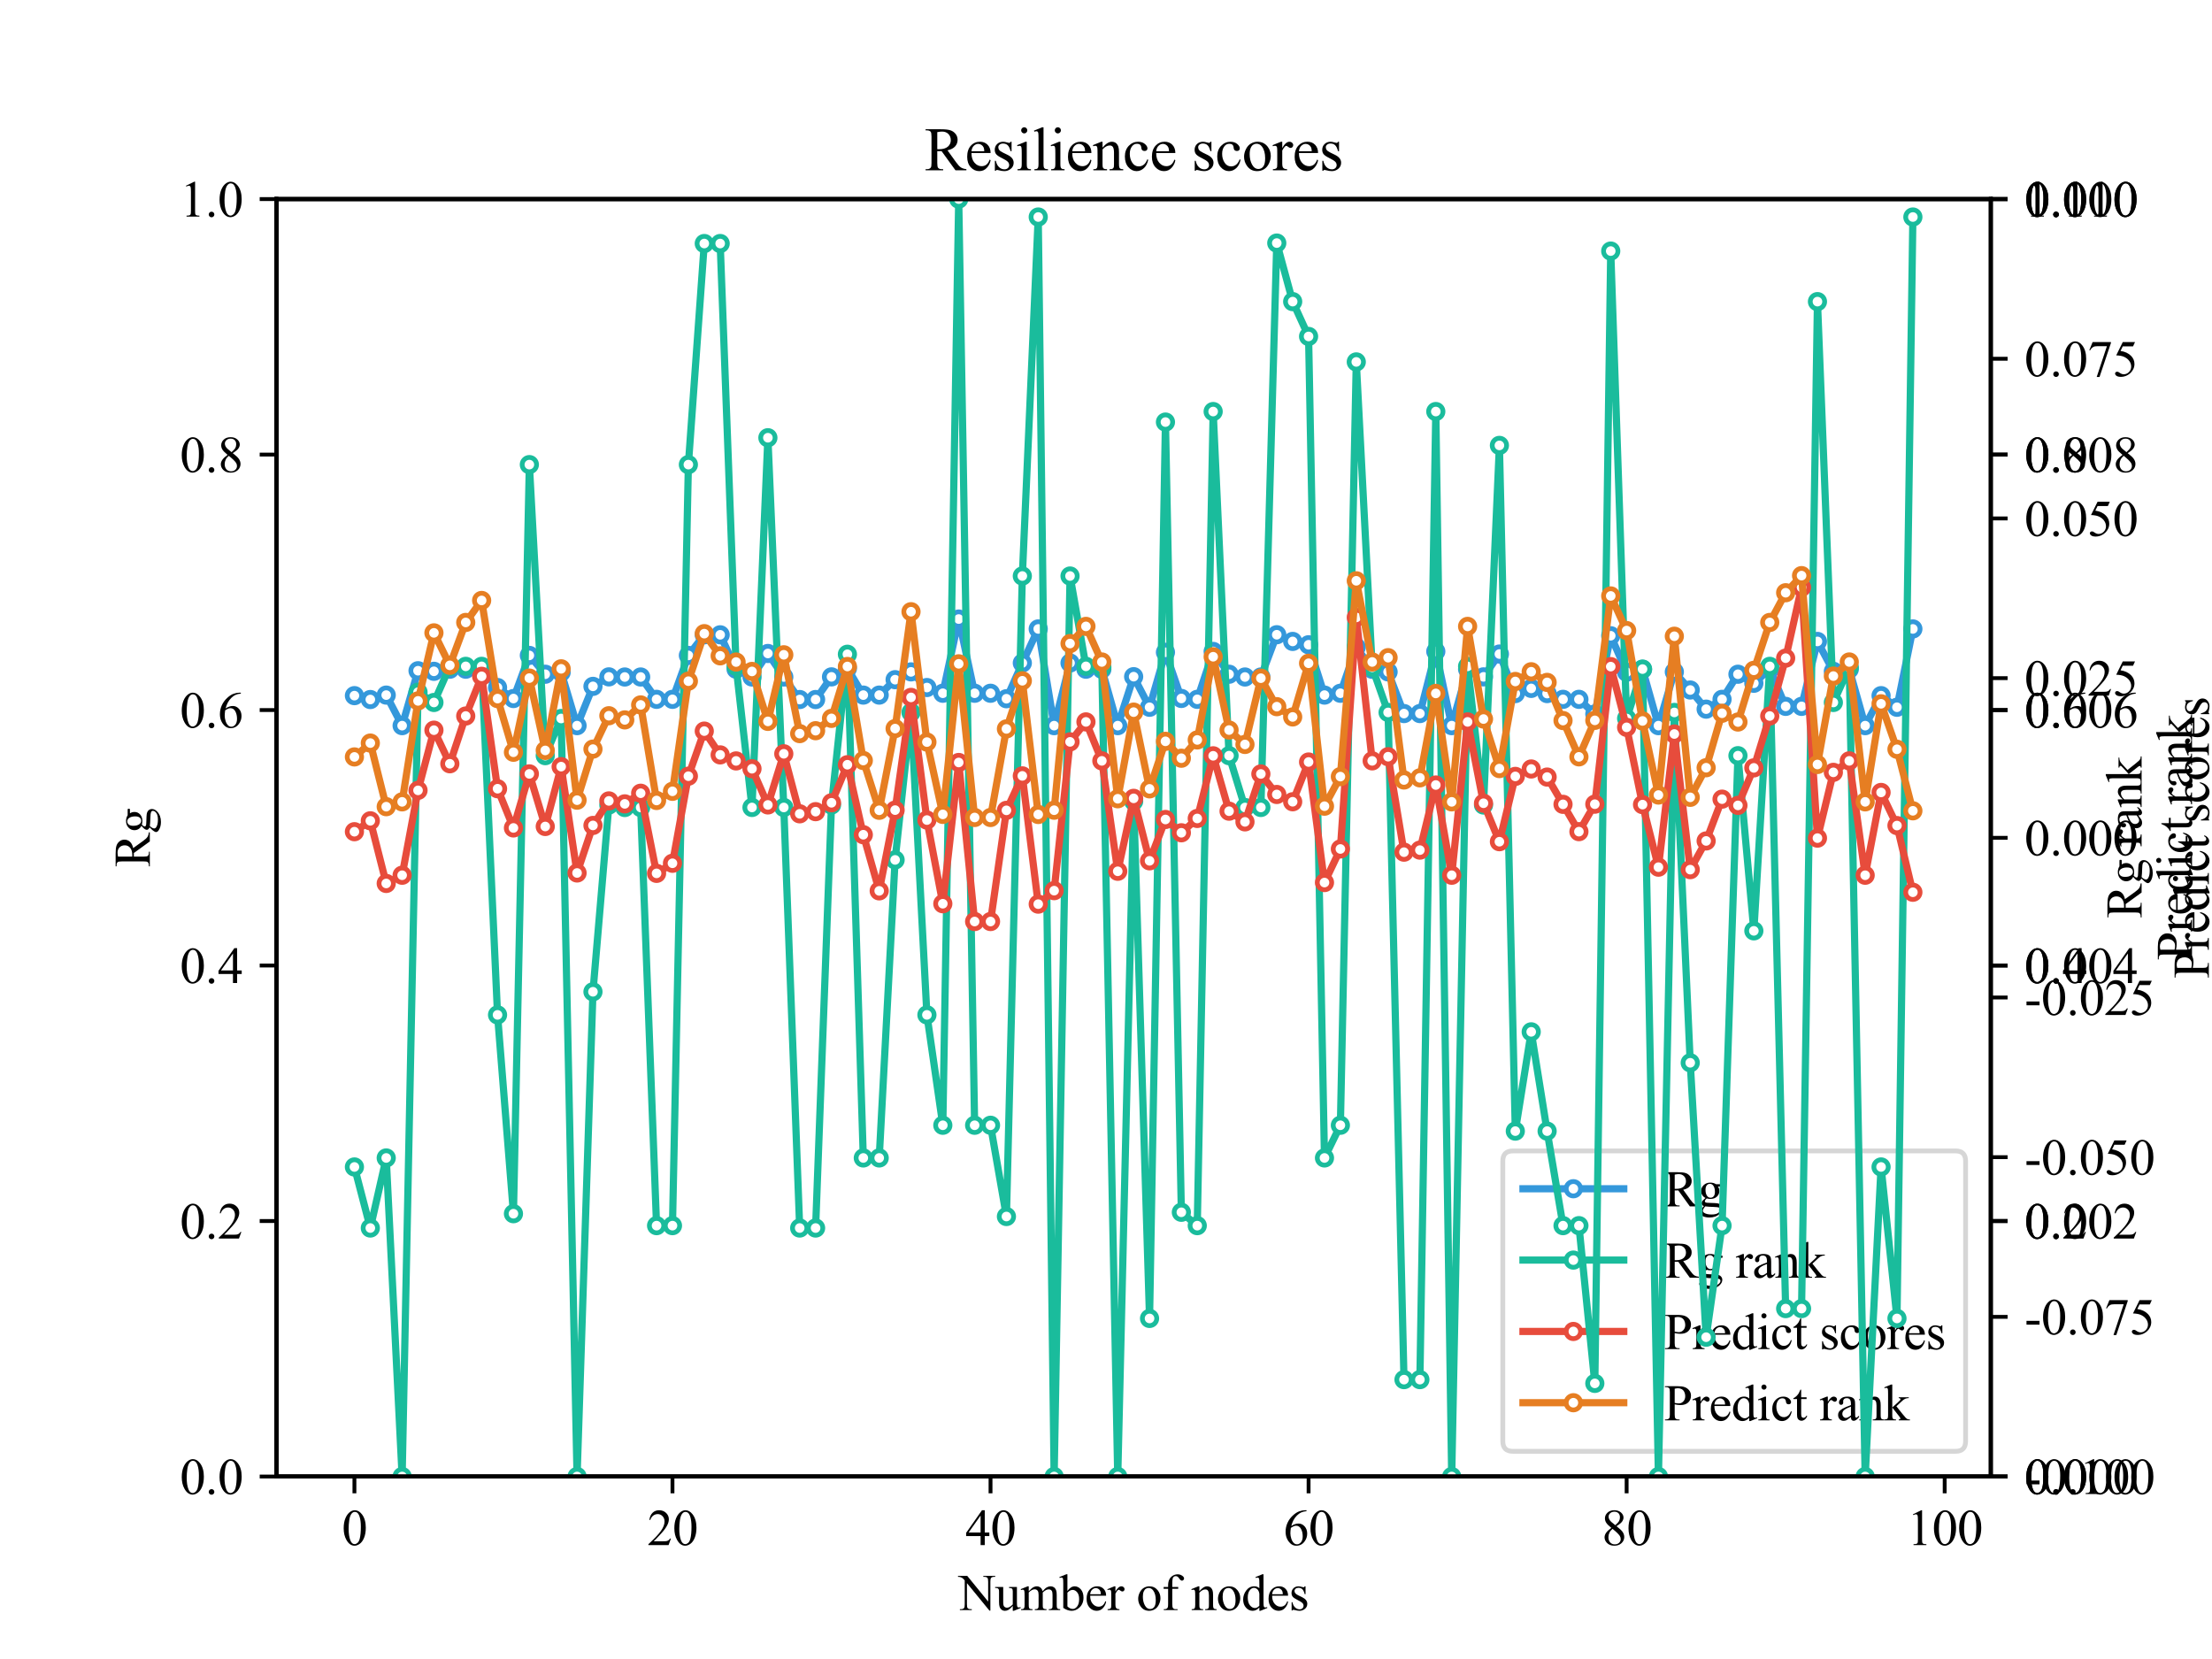 <?xml version="1.0" encoding="utf-8" standalone="no"?>
<!DOCTYPE svg PUBLIC "-//W3C//DTD SVG 1.1//EN"
  "http://www.w3.org/Graphics/SVG/1.1/DTD/svg11.dtd">
<svg xmlns:xlink="http://www.w3.org/1999/xlink" width="460.8pt" height="345.6pt" viewBox="0 0 460.8 345.6" xmlns="http://www.w3.org/2000/svg" version="1.1">
 <defs>
  <style type="text/css">*{stroke-linejoin: round; stroke-linecap: butt}</style>
 </defs>
 <g id="figure_1">
  <g id="patch_1">
   <path d="M 0 345.6 
L 460.8 345.6 
L 460.8 0 
L 0 0 
z
" style="fill: #ffffff"/>
  </g>
  <g id="axes_1">
   <g id="patch_2">
    <path d="M 57.6 307.584 
L 414.72 307.584 
L 414.72 41.472 
L 57.6 41.472 
z
" style="fill: #ffffff"/>
   </g>
   <g id="matplotlib.axis_1">
    <g id="xtick_1">
     <g id="line2d_1">
      <defs>
       <path id="ma9aef609c8" d="M 0 0 
L 0 3.5 
" style="stroke: #000000; stroke-width: 0.8"/>
      </defs>
      <g>
       <use xlink:href="#ma9aef609c8" x="73.833" y="307.584" style="stroke: #000000; stroke-width: 0.8"/>
      </g>
     </g>
     <g id="text_1">
      <!-- 0 -->
      <g transform="translate(71.208 321.875) scale(0.105 -0.105)">
       <defs>
        <path id="TimesNewRomanPSMT-30" d="M 231 2094 
Q 231 2819 450 3342 
Q 669 3866 1031 4122 
Q 1313 4325 1613 4325 
Q 2100 4325 2488 3828 
Q 2972 3213 2972 2159 
Q 2972 1422 2759 906 
Q 2547 391 2217 158 
Q 1888 -75 1581 -75 
Q 975 -75 572 641 
Q 231 1244 231 2094 
z
M 844 2016 
Q 844 1141 1059 588 
Q 1238 122 1591 122 
Q 1759 122 1940 273 
Q 2122 425 2216 781 
Q 2359 1319 2359 2297 
Q 2359 3022 2209 3506 
Q 2097 3866 1919 4016 
Q 1791 4119 1609 4119 
Q 1397 4119 1231 3928 
Q 1006 3669 925 3112 
Q 844 2556 844 2016 
z
" transform="scale(0.016)"/>
       </defs>
       <use xlink:href="#TimesNewRomanPSMT-30"/>
      </g>
     </g>
    </g>
    <g id="xtick_2">
     <g id="line2d_2">
      <g>
       <use xlink:href="#ma9aef609c8" x="140.089" y="307.584" style="stroke: #000000; stroke-width: 0.8"/>
      </g>
     </g>
     <g id="text_2">
      <!-- 20 -->
      <g transform="translate(134.839 321.875) scale(0.105 -0.105)">
       <defs>
        <path id="TimesNewRomanPSMT-32" d="M 2934 816 
L 2638 0 
L 138 0 
L 138 116 
Q 1241 1122 1691 1759 
Q 2141 2397 2141 2925 
Q 2141 3328 1894 3587 
Q 1647 3847 1303 3847 
Q 991 3847 742 3664 
Q 494 3481 375 3128 
L 259 3128 
Q 338 3706 661 4015 
Q 984 4325 1469 4325 
Q 1984 4325 2329 3994 
Q 2675 3663 2675 3213 
Q 2675 2891 2525 2569 
Q 2294 2063 1775 1497 
Q 997 647 803 472 
L 1909 472 
Q 2247 472 2383 497 
Q 2519 522 2628 598 
Q 2738 675 2819 816 
L 2934 816 
z
" transform="scale(0.016)"/>
       </defs>
       <use xlink:href="#TimesNewRomanPSMT-32"/>
       <use xlink:href="#TimesNewRomanPSMT-30" x="50"/>
      </g>
     </g>
    </g>
    <g id="xtick_3">
     <g id="line2d_3">
      <g>
       <use xlink:href="#ma9aef609c8" x="206.345" y="307.584" style="stroke: #000000; stroke-width: 0.8"/>
      </g>
     </g>
     <g id="text_3">
      <!-- 40 -->
      <g transform="translate(201.095 321.875) scale(0.105 -0.105)">
       <defs>
        <path id="TimesNewRomanPSMT-34" d="M 2978 1563 
L 2978 1119 
L 2409 1119 
L 2409 0 
L 1894 0 
L 1894 1119 
L 100 1119 
L 100 1519 
L 2066 4325 
L 2409 4325 
L 2409 1563 
L 2978 1563 
z
M 1894 1563 
L 1894 3666 
L 406 1563 
L 1894 1563 
z
" transform="scale(0.016)"/>
       </defs>
       <use xlink:href="#TimesNewRomanPSMT-34"/>
       <use xlink:href="#TimesNewRomanPSMT-30" x="50"/>
      </g>
     </g>
    </g>
    <g id="xtick_4">
     <g id="line2d_4">
      <g>
       <use xlink:href="#ma9aef609c8" x="272.601" y="307.584" style="stroke: #000000; stroke-width: 0.8"/>
      </g>
     </g>
     <g id="text_4">
      <!-- 60 -->
      <g transform="translate(267.351 321.875) scale(0.105 -0.105)">
       <defs>
        <path id="TimesNewRomanPSMT-36" d="M 2869 4325 
L 2869 4209 
Q 2456 4169 2195 4045 
Q 1934 3922 1679 3669 
Q 1425 3416 1258 3105 
Q 1091 2794 978 2366 
Q 1428 2675 1881 2675 
Q 2316 2675 2634 2325 
Q 2953 1975 2953 1425 
Q 2953 894 2631 456 
Q 2244 -75 1606 -75 
Q 1172 -75 869 213 
Q 275 772 275 1663 
Q 275 2231 503 2743 
Q 731 3256 1154 3653 
Q 1578 4050 1965 4187 
Q 2353 4325 2688 4325 
L 2869 4325 
z
M 925 2138 
Q 869 1716 869 1456 
Q 869 1156 980 804 
Q 1091 453 1309 247 
Q 1469 100 1697 100 
Q 1969 100 2183 356 
Q 2397 613 2397 1088 
Q 2397 1622 2184 2012 
Q 1972 2403 1581 2403 
Q 1463 2403 1327 2353 
Q 1191 2303 925 2138 
z
" transform="scale(0.016)"/>
       </defs>
       <use xlink:href="#TimesNewRomanPSMT-36"/>
       <use xlink:href="#TimesNewRomanPSMT-30" x="50"/>
      </g>
     </g>
    </g>
    <g id="xtick_5">
     <g id="line2d_5">
      <g>
       <use xlink:href="#ma9aef609c8" x="338.857" y="307.584" style="stroke: #000000; stroke-width: 0.8"/>
      </g>
     </g>
     <g id="text_5">
      <!-- 80 -->
      <g transform="translate(333.607 321.875) scale(0.105 -0.105)">
       <defs>
        <path id="TimesNewRomanPSMT-38" d="M 1228 2134 
Q 725 2547 579 2797 
Q 434 3047 434 3316 
Q 434 3728 753 4026 
Q 1072 4325 1600 4325 
Q 2113 4325 2425 4047 
Q 2738 3769 2738 3413 
Q 2738 3175 2569 2928 
Q 2400 2681 1866 2347 
Q 2416 1922 2594 1678 
Q 2831 1359 2831 1006 
Q 2831 559 2490 242 
Q 2150 -75 1597 -75 
Q 994 -75 656 303 
Q 388 606 388 966 
Q 388 1247 577 1523 
Q 766 1800 1228 2134 
z
M 1719 2469 
Q 2094 2806 2194 3001 
Q 2294 3197 2294 3444 
Q 2294 3772 2109 3958 
Q 1925 4144 1606 4144 
Q 1288 4144 1088 3959 
Q 888 3775 888 3528 
Q 888 3366 970 3203 
Q 1053 3041 1206 2894 
L 1719 2469 
z
M 1375 2016 
Q 1116 1797 991 1539 
Q 866 1281 866 981 
Q 866 578 1086 336 
Q 1306 94 1647 94 
Q 1984 94 2187 284 
Q 2391 475 2391 747 
Q 2391 972 2272 1150 
Q 2050 1481 1375 2016 
z
" transform="scale(0.016)"/>
       </defs>
       <use xlink:href="#TimesNewRomanPSMT-38"/>
       <use xlink:href="#TimesNewRomanPSMT-30" x="50"/>
      </g>
     </g>
    </g>
    <g id="xtick_6">
     <g id="line2d_6">
      <g>
       <use xlink:href="#ma9aef609c8" x="405.113" y="307.584" style="stroke: #000000; stroke-width: 0.8"/>
      </g>
     </g>
     <g id="text_6">
      <!-- 100 -->
      <g transform="translate(397.238 321.875) scale(0.105 -0.105)">
       <defs>
        <path id="TimesNewRomanPSMT-31" d="M 750 3822 
L 1781 4325 
L 1884 4325 
L 1884 747 
Q 1884 391 1914 303 
Q 1944 216 2037 169 
Q 2131 122 2419 116 
L 2419 0 
L 825 0 
L 825 116 
Q 1125 122 1212 167 
Q 1300 213 1334 289 
Q 1369 366 1369 747 
L 1369 3034 
Q 1369 3497 1338 3628 
Q 1316 3728 1258 3775 
Q 1200 3822 1119 3822 
Q 1003 3822 797 3725 
L 750 3822 
z
" transform="scale(0.016)"/>
       </defs>
       <use xlink:href="#TimesNewRomanPSMT-31"/>
       <use xlink:href="#TimesNewRomanPSMT-30" x="50"/>
       <use xlink:href="#TimesNewRomanPSMT-30" x="100"/>
      </g>
     </g>
    </g>
    <g id="text_7">
     <!-- Number of nodes -->
     <g transform="translate(199.709 335.412) scale(0.105 -0.105)">
      <defs>
       <path id="TimesNewRomanPSMT-4e" d="M -84 4238 
L 1066 4238 
L 3656 1059 
L 3656 3503 
Q 3656 3894 3569 3991 
Q 3453 4122 3203 4122 
L 3056 4122 
L 3056 4238 
L 4531 4238 
L 4531 4122 
L 4381 4122 
Q 4113 4122 4000 3959 
Q 3931 3859 3931 3503 
L 3931 -69 
L 3819 -69 
L 1025 3344 
L 1025 734 
Q 1025 344 1109 247 
Q 1228 116 1475 116 
L 1625 116 
L 1625 0 
L 150 0 
L 150 116 
L 297 116 
Q 569 116 681 278 
Q 750 378 750 734 
L 750 3681 
Q 566 3897 470 3965 
Q 375 4034 191 4094 
Q 100 4122 -84 4122 
L -84 4238 
z
" transform="scale(0.016)"/>
       <path id="TimesNewRomanPSMT-75" d="M 2709 2863 
L 2709 1128 
Q 2709 631 2732 520 
Q 2756 409 2807 365 
Q 2859 322 2928 322 
Q 3025 322 3147 375 
L 3191 266 
L 2334 -88 
L 2194 -88 
L 2194 519 
Q 1825 119 1631 15 
Q 1438 -88 1222 -88 
Q 981 -88 804 51 
Q 628 191 559 409 
Q 491 628 491 1028 
L 491 2306 
Q 491 2509 447 2587 
Q 403 2666 317 2708 
Q 231 2750 6 2747 
L 6 2863 
L 1009 2863 
L 1009 947 
Q 1009 547 1148 422 
Q 1288 297 1484 297 
Q 1619 297 1789 381 
Q 1959 466 2194 703 
L 2194 2325 
Q 2194 2569 2105 2655 
Q 2016 2741 1734 2747 
L 1734 2863 
L 2709 2863 
z
" transform="scale(0.016)"/>
       <path id="TimesNewRomanPSMT-6d" d="M 1050 2338 
Q 1363 2650 1419 2697 
Q 1559 2816 1721 2881 
Q 1884 2947 2044 2947 
Q 2313 2947 2506 2790 
Q 2700 2634 2766 2338 
Q 3088 2713 3309 2830 
Q 3531 2947 3766 2947 
Q 3994 2947 4170 2830 
Q 4347 2713 4450 2447 
Q 4519 2266 4519 1878 
L 4519 647 
Q 4519 378 4559 278 
Q 4591 209 4675 161 
Q 4759 113 4950 113 
L 4950 0 
L 3538 0 
L 3538 113 
L 3597 113 
Q 3781 113 3884 184 
Q 3956 234 3988 344 
Q 4000 397 4000 647 
L 4000 1878 
Q 4000 2228 3916 2372 
Q 3794 2572 3525 2572 
Q 3359 2572 3192 2489 
Q 3025 2406 2788 2181 
L 2781 2147 
L 2788 2013 
L 2788 647 
Q 2788 353 2820 281 
Q 2853 209 2943 161 
Q 3034 113 3253 113 
L 3253 0 
L 1806 0 
L 1806 113 
Q 2044 113 2133 169 
Q 2222 225 2256 338 
Q 2272 391 2272 647 
L 2272 1878 
Q 2272 2228 2169 2381 
Q 2031 2581 1784 2581 
Q 1616 2581 1450 2491 
Q 1191 2353 1050 2181 
L 1050 647 
Q 1050 366 1089 281 
Q 1128 197 1204 155 
Q 1281 113 1516 113 
L 1516 0 
L 100 0 
L 100 113 
Q 297 113 375 155 
Q 453 197 493 289 
Q 534 381 534 647 
L 534 1741 
Q 534 2213 506 2350 
Q 484 2453 437 2492 
Q 391 2531 309 2531 
Q 222 2531 100 2484 
L 53 2597 
L 916 2947 
L 1050 2947 
L 1050 2338 
z
" transform="scale(0.016)"/>
       <path id="TimesNewRomanPSMT-62" d="M 984 2369 
Q 1400 2947 1881 2947 
Q 2322 2947 2650 2570 
Q 2978 2194 2978 1541 
Q 2978 778 2472 313 
Q 2038 -88 1503 -88 
Q 1253 -88 995 3 
Q 738 94 469 275 
L 469 3241 
Q 469 3728 445 3840 
Q 422 3953 372 3993 
Q 322 4034 247 4034 
Q 159 4034 28 3984 
L -16 4094 
L 844 4444 
L 984 4444 
L 984 2369 
z
M 984 2169 
L 984 456 
Q 1144 300 1314 220 
Q 1484 141 1663 141 
Q 1947 141 2192 453 
Q 2438 766 2438 1363 
Q 2438 1913 2192 2208 
Q 1947 2503 1634 2503 
Q 1469 2503 1303 2419 
Q 1178 2356 984 2169 
z
" transform="scale(0.016)"/>
       <path id="TimesNewRomanPSMT-65" d="M 681 1784 
Q 678 1147 991 784 
Q 1303 422 1725 422 
Q 2006 422 2214 576 
Q 2422 731 2563 1106 
L 2659 1044 
Q 2594 616 2278 264 
Q 1963 -88 1488 -88 
Q 972 -88 605 314 
Q 238 716 238 1394 
Q 238 2128 614 2539 
Q 991 2950 1559 2950 
Q 2041 2950 2350 2633 
Q 2659 2316 2659 1784 
L 681 1784 
z
M 681 1966 
L 2006 1966 
Q 1991 2241 1941 2353 
Q 1863 2528 1708 2628 
Q 1553 2728 1384 2728 
Q 1125 2728 920 2526 
Q 716 2325 681 1966 
z
" transform="scale(0.016)"/>
       <path id="TimesNewRomanPSMT-72" d="M 1038 2947 
L 1038 2303 
Q 1397 2947 1775 2947 
Q 1947 2947 2059 2842 
Q 2172 2738 2172 2600 
Q 2172 2478 2090 2393 
Q 2009 2309 1897 2309 
Q 1788 2309 1652 2417 
Q 1516 2525 1450 2525 
Q 1394 2525 1328 2463 
Q 1188 2334 1038 2041 
L 1038 669 
Q 1038 431 1097 309 
Q 1138 225 1241 169 
Q 1344 113 1538 113 
L 1538 0 
L 72 0 
L 72 113 
Q 291 113 397 181 
Q 475 231 506 341 
Q 522 394 522 644 
L 522 1753 
Q 522 2253 501 2348 
Q 481 2444 426 2487 
Q 372 2531 291 2531 
Q 194 2531 72 2484 
L 41 2597 
L 906 2947 
L 1038 2947 
z
" transform="scale(0.016)"/>
       <path id="TimesNewRomanPSMT-20" transform="scale(0.016)"/>
       <path id="TimesNewRomanPSMT-6f" d="M 1600 2947 
Q 2250 2947 2644 2453 
Q 2978 2031 2978 1484 
Q 2978 1100 2793 706 
Q 2609 313 2286 112 
Q 1963 -88 1566 -88 
Q 919 -88 538 428 
Q 216 863 216 1403 
Q 216 1797 411 2186 
Q 606 2575 925 2761 
Q 1244 2947 1600 2947 
z
M 1503 2744 
Q 1338 2744 1170 2645 
Q 1003 2547 900 2300 
Q 797 2053 797 1666 
Q 797 1041 1045 587 
Q 1294 134 1700 134 
Q 2003 134 2200 384 
Q 2397 634 2397 1244 
Q 2397 2006 2069 2444 
Q 1847 2744 1503 2744 
z
" transform="scale(0.016)"/>
       <path id="TimesNewRomanPSMT-66" d="M 1319 2638 
L 1319 756 
Q 1319 356 1406 250 
Q 1522 113 1716 113 
L 1975 113 
L 1975 0 
L 266 0 
L 266 113 
L 394 113 
Q 519 113 622 175 
Q 725 238 764 344 
Q 803 450 803 756 
L 803 2638 
L 247 2638 
L 247 2863 
L 803 2863 
L 803 3050 
Q 803 3478 940 3775 
Q 1078 4072 1361 4255 
Q 1644 4438 1997 4438 
Q 2325 4438 2600 4225 
Q 2781 4084 2781 3909 
Q 2781 3816 2700 3733 
Q 2619 3650 2525 3650 
Q 2453 3650 2373 3701 
Q 2294 3753 2178 3923 
Q 2063 4094 1966 4153 
Q 1869 4213 1750 4213 
Q 1606 4213 1506 4136 
Q 1406 4059 1362 3898 
Q 1319 3738 1319 3069 
L 1319 2863 
L 2056 2863 
L 2056 2638 
L 1319 2638 
z
" transform="scale(0.016)"/>
       <path id="TimesNewRomanPSMT-6e" d="M 1034 2341 
Q 1538 2947 1994 2947 
Q 2228 2947 2397 2830 
Q 2566 2713 2666 2444 
Q 2734 2256 2734 1869 
L 2734 647 
Q 2734 375 2778 278 
Q 2813 200 2889 156 
Q 2966 113 3172 113 
L 3172 0 
L 1756 0 
L 1756 113 
L 1816 113 
Q 2016 113 2095 173 
Q 2175 234 2206 353 
Q 2219 400 2219 647 
L 2219 1819 
Q 2219 2209 2117 2386 
Q 2016 2563 1775 2563 
Q 1403 2563 1034 2156 
L 1034 647 
Q 1034 356 1069 288 
Q 1113 197 1189 155 
Q 1266 113 1500 113 
L 1500 0 
L 84 0 
L 84 113 
L 147 113 
Q 366 113 442 223 
Q 519 334 519 647 
L 519 1709 
Q 519 2225 495 2337 
Q 472 2450 423 2490 
Q 375 2531 294 2531 
Q 206 2531 84 2484 
L 38 2597 
L 900 2947 
L 1034 2947 
L 1034 2341 
z
" transform="scale(0.016)"/>
       <path id="TimesNewRomanPSMT-64" d="M 2222 322 
Q 2013 103 1813 7 
Q 1613 -88 1381 -88 
Q 913 -88 563 304 
Q 213 697 213 1313 
Q 213 1928 600 2439 
Q 988 2950 1597 2950 
Q 1975 2950 2222 2709 
L 2222 3238 
Q 2222 3728 2198 3840 
Q 2175 3953 2125 3993 
Q 2075 4034 2000 4034 
Q 1919 4034 1784 3984 
L 1744 4094 
L 2597 4444 
L 2738 4444 
L 2738 1134 
Q 2738 631 2761 520 
Q 2784 409 2836 365 
Q 2888 322 2956 322 
Q 3041 322 3181 375 
L 3216 266 
L 2366 -88 
L 2222 -88 
L 2222 322 
z
M 2222 541 
L 2222 2016 
Q 2203 2228 2109 2403 
Q 2016 2578 1861 2667 
Q 1706 2756 1559 2756 
Q 1284 2756 1069 2509 
Q 784 2184 784 1559 
Q 784 928 1059 592 
Q 1334 256 1672 256 
Q 1956 256 2222 541 
z
" transform="scale(0.016)"/>
       <path id="TimesNewRomanPSMT-73" d="M 2050 2947 
L 2050 1972 
L 1947 1972 
Q 1828 2431 1642 2597 
Q 1456 2763 1169 2763 
Q 950 2763 815 2647 
Q 681 2531 681 2391 
Q 681 2216 781 2091 
Q 878 1963 1175 1819 
L 1631 1597 
Q 2266 1288 2266 781 
Q 2266 391 1970 151 
Q 1675 -88 1309 -88 
Q 1047 -88 709 6 
Q 606 38 541 38 
Q 469 38 428 -44 
L 325 -44 
L 325 978 
L 428 978 
Q 516 541 762 319 
Q 1009 97 1316 97 
Q 1531 97 1667 223 
Q 1803 350 1803 528 
Q 1803 744 1651 891 
Q 1500 1038 1047 1263 
Q 594 1488 453 1669 
Q 313 1847 313 2119 
Q 313 2472 555 2709 
Q 797 2947 1181 2947 
Q 1350 2947 1591 2875 
Q 1750 2828 1803 2828 
Q 1853 2828 1881 2850 
Q 1909 2872 1947 2947 
L 2050 2947 
z
" transform="scale(0.016)"/>
      </defs>
      <use xlink:href="#TimesNewRomanPSMT-4e"/>
      <use xlink:href="#TimesNewRomanPSMT-75" x="72.217"/>
      <use xlink:href="#TimesNewRomanPSMT-6d" x="122.217"/>
      <use xlink:href="#TimesNewRomanPSMT-62" x="200"/>
      <use xlink:href="#TimesNewRomanPSMT-65" x="250"/>
      <use xlink:href="#TimesNewRomanPSMT-72" x="294.385"/>
      <use xlink:href="#TimesNewRomanPSMT-20" x="327.686"/>
      <use xlink:href="#TimesNewRomanPSMT-6f" x="352.686"/>
      <use xlink:href="#TimesNewRomanPSMT-66" x="402.686"/>
      <use xlink:href="#TimesNewRomanPSMT-20" x="435.986"/>
      <use xlink:href="#TimesNewRomanPSMT-6e" x="460.986"/>
      <use xlink:href="#TimesNewRomanPSMT-6f" x="510.986"/>
      <use xlink:href="#TimesNewRomanPSMT-64" x="560.986"/>
      <use xlink:href="#TimesNewRomanPSMT-65" x="610.986"/>
      <use xlink:href="#TimesNewRomanPSMT-73" x="655.371"/>
     </g>
    </g>
   </g>
   <g id="matplotlib.axis_2">
    <g id="ytick_1">
     <g id="line2d_7">
      <defs>
       <path id="md2edce4343" d="M 0 0 
L -3.5 0 
" style="stroke: #000000; stroke-width: 0.8"/>
      </defs>
      <g>
       <use xlink:href="#md2edce4343" x="57.6" y="307.584" style="stroke: #000000; stroke-width: 0.8"/>
      </g>
     </g>
     <g id="text_8">
      <!-- 0.0 -->
      <g transform="translate(37.475 311.229) scale(0.105 -0.105)">
       <defs>
        <path id="TimesNewRomanPSMT-2e" d="M 800 606 
Q 947 606 1047 504 
Q 1147 403 1147 259 
Q 1147 116 1045 14 
Q 944 -88 800 -88 
Q 656 -88 554 14 
Q 453 116 453 259 
Q 453 406 554 506 
Q 656 606 800 606 
z
" transform="scale(0.016)"/>
       </defs>
       <use xlink:href="#TimesNewRomanPSMT-30"/>
       <use xlink:href="#TimesNewRomanPSMT-2e" x="50"/>
       <use xlink:href="#TimesNewRomanPSMT-30" x="75"/>
      </g>
     </g>
    </g>
    <g id="ytick_2">
     <g id="line2d_8">
      <g>
       <use xlink:href="#md2edce4343" x="57.6" y="254.362" style="stroke: #000000; stroke-width: 0.8"/>
      </g>
     </g>
     <g id="text_9">
      <!-- 0.2 -->
      <g transform="translate(37.475 258.007) scale(0.105 -0.105)">
       <use xlink:href="#TimesNewRomanPSMT-30"/>
       <use xlink:href="#TimesNewRomanPSMT-2e" x="50"/>
       <use xlink:href="#TimesNewRomanPSMT-32" x="75"/>
      </g>
     </g>
    </g>
    <g id="ytick_3">
     <g id="line2d_9">
      <g>
       <use xlink:href="#md2edce4343" x="57.6" y="201.139" style="stroke: #000000; stroke-width: 0.8"/>
      </g>
     </g>
     <g id="text_10">
      <!-- 0.4 -->
      <g transform="translate(37.475 204.785) scale(0.105 -0.105)">
       <use xlink:href="#TimesNewRomanPSMT-30"/>
       <use xlink:href="#TimesNewRomanPSMT-2e" x="50"/>
       <use xlink:href="#TimesNewRomanPSMT-34" x="75"/>
      </g>
     </g>
    </g>
    <g id="ytick_4">
     <g id="line2d_10">
      <g>
       <use xlink:href="#md2edce4343" x="57.6" y="147.917" style="stroke: #000000; stroke-width: 0.8"/>
      </g>
     </g>
     <g id="text_11">
      <!-- 0.6 -->
      <g transform="translate(37.475 151.562) scale(0.105 -0.105)">
       <use xlink:href="#TimesNewRomanPSMT-30"/>
       <use xlink:href="#TimesNewRomanPSMT-2e" x="50"/>
       <use xlink:href="#TimesNewRomanPSMT-36" x="75"/>
      </g>
     </g>
    </g>
    <g id="ytick_5">
     <g id="line2d_11">
      <g>
       <use xlink:href="#md2edce4343" x="57.6" y="94.694" style="stroke: #000000; stroke-width: 0.8"/>
      </g>
     </g>
     <g id="text_12">
      <!-- 0.8 -->
      <g transform="translate(37.475 98.34) scale(0.105 -0.105)">
       <use xlink:href="#TimesNewRomanPSMT-30"/>
       <use xlink:href="#TimesNewRomanPSMT-2e" x="50"/>
       <use xlink:href="#TimesNewRomanPSMT-38" x="75"/>
      </g>
     </g>
    </g>
    <g id="ytick_6">
     <g id="line2d_12">
      <g>
       <use xlink:href="#md2edce4343" x="57.6" y="41.472" style="stroke: #000000; stroke-width: 0.8"/>
      </g>
     </g>
     <g id="text_13">
      <!-- 1.0 -->
      <g transform="translate(37.475 45.117) scale(0.105 -0.105)">
       <use xlink:href="#TimesNewRomanPSMT-31"/>
       <use xlink:href="#TimesNewRomanPSMT-2e" x="50"/>
       <use xlink:href="#TimesNewRomanPSMT-30" x="75"/>
      </g>
     </g>
    </g>
    <g id="text_14">
     <!-- Rg -->
     <g transform="translate(31.209 180.655) rotate(-90) scale(0.105 -0.105)">
      <defs>
       <path id="TimesNewRomanPSMT-52" d="M 4325 0 
L 3194 0 
L 1759 1981 
Q 1600 1975 1500 1975 
Q 1459 1975 1412 1976 
Q 1366 1978 1316 1981 
L 1316 750 
Q 1316 350 1403 253 
Q 1522 116 1759 116 
L 1925 116 
L 1925 0 
L 109 0 
L 109 116 
L 269 116 
Q 538 116 653 291 
Q 719 388 719 750 
L 719 3488 
Q 719 3888 631 3984 
Q 509 4122 269 4122 
L 109 4122 
L 109 4238 
L 1653 4238 
Q 2328 4238 2648 4139 
Q 2969 4041 3192 3777 
Q 3416 3513 3416 3147 
Q 3416 2756 3161 2468 
Q 2906 2181 2372 2063 
L 3247 847 
Q 3547 428 3762 290 
Q 3978 153 4325 116 
L 4325 0 
z
M 1316 2178 
Q 1375 2178 1419 2176 
Q 1463 2175 1491 2175 
Q 2097 2175 2405 2437 
Q 2713 2700 2713 3106 
Q 2713 3503 2464 3751 
Q 2216 4000 1806 4000 
Q 1625 4000 1316 3941 
L 1316 2178 
z
" transform="scale(0.016)"/>
       <path id="TimesNewRomanPSMT-67" d="M 966 1044 
Q 703 1172 562 1401 
Q 422 1631 422 1909 
Q 422 2334 742 2640 
Q 1063 2947 1563 2947 
Q 1972 2947 2272 2747 
L 2878 2747 
Q 3013 2747 3034 2739 
Q 3056 2731 3066 2713 
Q 3084 2684 3084 2613 
Q 3084 2531 3069 2500 
Q 3059 2484 3036 2475 
Q 3013 2466 2878 2466 
L 2506 2466 
Q 2681 2241 2681 1891 
Q 2681 1491 2375 1206 
Q 2069 922 1553 922 
Q 1341 922 1119 984 
Q 981 866 932 777 
Q 884 688 884 625 
Q 884 572 936 522 
Q 988 472 1138 450 
Q 1225 438 1575 428 
Q 2219 413 2409 384 
Q 2700 344 2873 169 
Q 3047 -6 3047 -263 
Q 3047 -616 2716 -925 
Q 2228 -1381 1444 -1381 
Q 841 -1381 425 -1109 
Q 191 -953 191 -784 
Q 191 -709 225 -634 
Q 278 -519 444 -313 
Q 466 -284 763 25 
Q 600 122 533 198 
Q 466 275 466 372 
Q 466 481 555 628 
Q 644 775 966 1044 
z
M 1509 2797 
Q 1278 2797 1122 2612 
Q 966 2428 966 2047 
Q 966 1553 1178 1281 
Q 1341 1075 1591 1075 
Q 1828 1075 1981 1253 
Q 2134 1431 2134 1813 
Q 2134 2309 1919 2591 
Q 1759 2797 1509 2797 
z
M 934 0 
Q 788 -159 713 -296 
Q 638 -434 638 -550 
Q 638 -700 819 -813 
Q 1131 -1006 1722 -1006 
Q 2284 -1006 2551 -807 
Q 2819 -609 2819 -384 
Q 2819 -222 2659 -153 
Q 2497 -84 2016 -72 
Q 1313 -53 934 0 
z
" transform="scale(0.016)"/>
      </defs>
      <use xlink:href="#TimesNewRomanPSMT-52"/>
      <use xlink:href="#TimesNewRomanPSMT-67" x="66.699"/>
     </g>
    </g>
   </g>
   <g id="line2d_13">
    <path d="M 73.833 144.914 
L 77.146 145.724 
L 80.458 144.801 
L 83.771 151.165 
L 87.084 139.724 
L 90.397 139.848 
L 93.71 139.408 
L 97.022 139.408 
L 100.335 139.408 
L 103.648 143.226 
L 106.961 145.52 
L 110.274 136.533 
L 113.586 140.456 
L 116.899 140.036 
L 120.212 151.165 
L 123.525 142.982 
L 126.838 141.004 
L 130.15 141.031 
L 133.463 141.031 
L 136.776 145.685 
L 140.089 145.685 
L 143.402 136.533 
L 146.714 132.243 
L 150.027 132.243 
L 153.34 139.408 
L 156.653 141.03 
L 159.966 136.132 
L 163.278 141.03 
L 166.591 145.724 
L 169.904 145.724 
L 173.217 141.004 
L 176.53 139.233 
L 179.842 144.801 
L 183.155 144.801 
L 186.468 141.588 
L 189.781 139.966 
L 193.094 143.226 
L 196.406 144.418 
L 199.719 128.959 
L 203.032 144.418 
L 206.345 144.418 
L 209.658 145.559 
L 212.97 138.116 
L 216.283 131.018 
L 219.596 151.165 
L 222.909 138.116 
L 226.222 139.408 
L 229.534 139.42 
L 232.847 151.165 
L 236.16 140.963 
L 239.473 147.336 
L 242.786 135.881 
L 246.098 145.502 
L 249.411 145.685 
L 252.724 135.706 
L 256.037 140.456 
L 259.35 141.031 
L 262.662 141.03 
L 265.975 132.226 
L 269.288 133.621 
L 272.601 134.316 
L 275.914 144.801 
L 279.226 144.418 
L 282.539 134.799 
L 285.852 139.42 
L 289.165 139.966 
L 292.478 148.649 
L 295.79 148.649 
L 299.103 135.706 
L 302.416 151.165 
L 305.729 139.408 
L 309.042 141.004 
L 312.354 136.249 
L 315.667 144.485 
L 318.98 143.408 
L 322.293 144.485 
L 325.606 145.685 
L 328.918 145.685 
L 332.231 148.744 
L 335.544 132.438 
L 338.857 140.036 
L 342.17 139.442 
L 345.482 151.165 
L 348.795 139.966 
L 352.108 143.742 
L 355.421 147.729 
L 358.734 145.685 
L 362.046 140.456 
L 365.359 142.339 
L 368.672 139.408 
L 371.985 147.15 
L 375.298 147.15 
L 378.61 133.621 
L 381.923 139.848 
L 385.236 139.42 
L 388.549 151.165 
L 391.862 144.914 
L 395.174 147.336 
L 398.487 131.018 
" clip-path="url(#p59cc004cda)" style="fill: none; stroke: #3498db; stroke-width: 1.5; stroke-linecap: square"/>
    <defs>
     <path id="m7abc9ce430" d="M 0 1.5 
C 0.398 1.5 0.779 1.342 1.061 1.061 
C 1.342 0.779 1.5 0.398 1.5 0 
C 1.5 -0.398 1.342 -0.779 1.061 -1.061 
C 0.779 -1.342 0.398 -1.5 0 -1.5 
C -0.398 -1.5 -0.779 -1.342 -1.061 -1.061 
C -1.342 -0.779 -1.5 -0.398 -1.5 0 
C -1.5 0.398 -1.342 0.779 -1.061 1.061 
C -0.779 1.342 -0.398 1.5 0 1.5 
z
" style="stroke: #3498db"/>
    </defs>
    <g clip-path="url(#p59cc004cda)">
     <use xlink:href="#m7abc9ce430" x="73.833" y="144.914" style="fill: #ffffff; stroke: #3498db"/>
     <use xlink:href="#m7abc9ce430" x="77.146" y="145.724" style="fill: #ffffff; stroke: #3498db"/>
     <use xlink:href="#m7abc9ce430" x="80.458" y="144.801" style="fill: #ffffff; stroke: #3498db"/>
     <use xlink:href="#m7abc9ce430" x="83.771" y="151.165" style="fill: #ffffff; stroke: #3498db"/>
     <use xlink:href="#m7abc9ce430" x="87.084" y="139.724" style="fill: #ffffff; stroke: #3498db"/>
     <use xlink:href="#m7abc9ce430" x="90.397" y="139.848" style="fill: #ffffff; stroke: #3498db"/>
     <use xlink:href="#m7abc9ce430" x="93.71" y="139.408" style="fill: #ffffff; stroke: #3498db"/>
     <use xlink:href="#m7abc9ce430" x="97.022" y="139.408" style="fill: #ffffff; stroke: #3498db"/>
     <use xlink:href="#m7abc9ce430" x="100.335" y="139.408" style="fill: #ffffff; stroke: #3498db"/>
     <use xlink:href="#m7abc9ce430" x="103.648" y="143.226" style="fill: #ffffff; stroke: #3498db"/>
     <use xlink:href="#m7abc9ce430" x="106.961" y="145.52" style="fill: #ffffff; stroke: #3498db"/>
     <use xlink:href="#m7abc9ce430" x="110.274" y="136.533" style="fill: #ffffff; stroke: #3498db"/>
     <use xlink:href="#m7abc9ce430" x="113.586" y="140.456" style="fill: #ffffff; stroke: #3498db"/>
     <use xlink:href="#m7abc9ce430" x="116.899" y="140.036" style="fill: #ffffff; stroke: #3498db"/>
     <use xlink:href="#m7abc9ce430" x="120.212" y="151.165" style="fill: #ffffff; stroke: #3498db"/>
     <use xlink:href="#m7abc9ce430" x="123.525" y="142.982" style="fill: #ffffff; stroke: #3498db"/>
     <use xlink:href="#m7abc9ce430" x="126.838" y="141.004" style="fill: #ffffff; stroke: #3498db"/>
     <use xlink:href="#m7abc9ce430" x="130.15" y="141.031" style="fill: #ffffff; stroke: #3498db"/>
     <use xlink:href="#m7abc9ce430" x="133.463" y="141.031" style="fill: #ffffff; stroke: #3498db"/>
     <use xlink:href="#m7abc9ce430" x="136.776" y="145.685" style="fill: #ffffff; stroke: #3498db"/>
     <use xlink:href="#m7abc9ce430" x="140.089" y="145.685" style="fill: #ffffff; stroke: #3498db"/>
     <use xlink:href="#m7abc9ce430" x="143.402" y="136.533" style="fill: #ffffff; stroke: #3498db"/>
     <use xlink:href="#m7abc9ce430" x="146.714" y="132.243" style="fill: #ffffff; stroke: #3498db"/>
     <use xlink:href="#m7abc9ce430" x="150.027" y="132.243" style="fill: #ffffff; stroke: #3498db"/>
     <use xlink:href="#m7abc9ce430" x="153.34" y="139.408" style="fill: #ffffff; stroke: #3498db"/>
     <use xlink:href="#m7abc9ce430" x="156.653" y="141.03" style="fill: #ffffff; stroke: #3498db"/>
     <use xlink:href="#m7abc9ce430" x="159.966" y="136.132" style="fill: #ffffff; stroke: #3498db"/>
     <use xlink:href="#m7abc9ce430" x="163.278" y="141.03" style="fill: #ffffff; stroke: #3498db"/>
     <use xlink:href="#m7abc9ce430" x="166.591" y="145.724" style="fill: #ffffff; stroke: #3498db"/>
     <use xlink:href="#m7abc9ce430" x="169.904" y="145.724" style="fill: #ffffff; stroke: #3498db"/>
     <use xlink:href="#m7abc9ce430" x="173.217" y="141.004" style="fill: #ffffff; stroke: #3498db"/>
     <use xlink:href="#m7abc9ce430" x="176.53" y="139.233" style="fill: #ffffff; stroke: #3498db"/>
     <use xlink:href="#m7abc9ce430" x="179.842" y="144.801" style="fill: #ffffff; stroke: #3498db"/>
     <use xlink:href="#m7abc9ce430" x="183.155" y="144.801" style="fill: #ffffff; stroke: #3498db"/>
     <use xlink:href="#m7abc9ce430" x="186.468" y="141.588" style="fill: #ffffff; stroke: #3498db"/>
     <use xlink:href="#m7abc9ce430" x="189.781" y="139.966" style="fill: #ffffff; stroke: #3498db"/>
     <use xlink:href="#m7abc9ce430" x="193.094" y="143.226" style="fill: #ffffff; stroke: #3498db"/>
     <use xlink:href="#m7abc9ce430" x="196.406" y="144.418" style="fill: #ffffff; stroke: #3498db"/>
     <use xlink:href="#m7abc9ce430" x="199.719" y="128.959" style="fill: #ffffff; stroke: #3498db"/>
     <use xlink:href="#m7abc9ce430" x="203.032" y="144.418" style="fill: #ffffff; stroke: #3498db"/>
     <use xlink:href="#m7abc9ce430" x="206.345" y="144.418" style="fill: #ffffff; stroke: #3498db"/>
     <use xlink:href="#m7abc9ce430" x="209.658" y="145.559" style="fill: #ffffff; stroke: #3498db"/>
     <use xlink:href="#m7abc9ce430" x="212.97" y="138.116" style="fill: #ffffff; stroke: #3498db"/>
     <use xlink:href="#m7abc9ce430" x="216.283" y="131.018" style="fill: #ffffff; stroke: #3498db"/>
     <use xlink:href="#m7abc9ce430" x="219.596" y="151.165" style="fill: #ffffff; stroke: #3498db"/>
     <use xlink:href="#m7abc9ce430" x="222.909" y="138.116" style="fill: #ffffff; stroke: #3498db"/>
     <use xlink:href="#m7abc9ce430" x="226.222" y="139.408" style="fill: #ffffff; stroke: #3498db"/>
     <use xlink:href="#m7abc9ce430" x="229.534" y="139.42" style="fill: #ffffff; stroke: #3498db"/>
     <use xlink:href="#m7abc9ce430" x="232.847" y="151.165" style="fill: #ffffff; stroke: #3498db"/>
     <use xlink:href="#m7abc9ce430" x="236.16" y="140.963" style="fill: #ffffff; stroke: #3498db"/>
     <use xlink:href="#m7abc9ce430" x="239.473" y="147.336" style="fill: #ffffff; stroke: #3498db"/>
     <use xlink:href="#m7abc9ce430" x="242.786" y="135.881" style="fill: #ffffff; stroke: #3498db"/>
     <use xlink:href="#m7abc9ce430" x="246.098" y="145.502" style="fill: #ffffff; stroke: #3498db"/>
     <use xlink:href="#m7abc9ce430" x="249.411" y="145.685" style="fill: #ffffff; stroke: #3498db"/>
     <use xlink:href="#m7abc9ce430" x="252.724" y="135.706" style="fill: #ffffff; stroke: #3498db"/>
     <use xlink:href="#m7abc9ce430" x="256.037" y="140.456" style="fill: #ffffff; stroke: #3498db"/>
     <use xlink:href="#m7abc9ce430" x="259.35" y="141.031" style="fill: #ffffff; stroke: #3498db"/>
     <use xlink:href="#m7abc9ce430" x="262.662" y="141.03" style="fill: #ffffff; stroke: #3498db"/>
     <use xlink:href="#m7abc9ce430" x="265.975" y="132.226" style="fill: #ffffff; stroke: #3498db"/>
     <use xlink:href="#m7abc9ce430" x="269.288" y="133.621" style="fill: #ffffff; stroke: #3498db"/>
     <use xlink:href="#m7abc9ce430" x="272.601" y="134.316" style="fill: #ffffff; stroke: #3498db"/>
     <use xlink:href="#m7abc9ce430" x="275.914" y="144.801" style="fill: #ffffff; stroke: #3498db"/>
     <use xlink:href="#m7abc9ce430" x="279.226" y="144.418" style="fill: #ffffff; stroke: #3498db"/>
     <use xlink:href="#m7abc9ce430" x="282.539" y="134.799" style="fill: #ffffff; stroke: #3498db"/>
     <use xlink:href="#m7abc9ce430" x="285.852" y="139.42" style="fill: #ffffff; stroke: #3498db"/>
     <use xlink:href="#m7abc9ce430" x="289.165" y="139.966" style="fill: #ffffff; stroke: #3498db"/>
     <use xlink:href="#m7abc9ce430" x="292.478" y="148.649" style="fill: #ffffff; stroke: #3498db"/>
     <use xlink:href="#m7abc9ce430" x="295.79" y="148.649" style="fill: #ffffff; stroke: #3498db"/>
     <use xlink:href="#m7abc9ce430" x="299.103" y="135.706" style="fill: #ffffff; stroke: #3498db"/>
     <use xlink:href="#m7abc9ce430" x="302.416" y="151.165" style="fill: #ffffff; stroke: #3498db"/>
     <use xlink:href="#m7abc9ce430" x="305.729" y="139.408" style="fill: #ffffff; stroke: #3498db"/>
     <use xlink:href="#m7abc9ce430" x="309.042" y="141.004" style="fill: #ffffff; stroke: #3498db"/>
     <use xlink:href="#m7abc9ce430" x="312.354" y="136.249" style="fill: #ffffff; stroke: #3498db"/>
     <use xlink:href="#m7abc9ce430" x="315.667" y="144.485" style="fill: #ffffff; stroke: #3498db"/>
     <use xlink:href="#m7abc9ce430" x="318.98" y="143.408" style="fill: #ffffff; stroke: #3498db"/>
     <use xlink:href="#m7abc9ce430" x="322.293" y="144.485" style="fill: #ffffff; stroke: #3498db"/>
     <use xlink:href="#m7abc9ce430" x="325.606" y="145.685" style="fill: #ffffff; stroke: #3498db"/>
     <use xlink:href="#m7abc9ce430" x="328.918" y="145.685" style="fill: #ffffff; stroke: #3498db"/>
     <use xlink:href="#m7abc9ce430" x="332.231" y="148.744" style="fill: #ffffff; stroke: #3498db"/>
     <use xlink:href="#m7abc9ce430" x="335.544" y="132.438" style="fill: #ffffff; stroke: #3498db"/>
     <use xlink:href="#m7abc9ce430" x="338.857" y="140.036" style="fill: #ffffff; stroke: #3498db"/>
     <use xlink:href="#m7abc9ce430" x="342.17" y="139.442" style="fill: #ffffff; stroke: #3498db"/>
     <use xlink:href="#m7abc9ce430" x="345.482" y="151.165" style="fill: #ffffff; stroke: #3498db"/>
     <use xlink:href="#m7abc9ce430" x="348.795" y="139.966" style="fill: #ffffff; stroke: #3498db"/>
     <use xlink:href="#m7abc9ce430" x="352.108" y="143.742" style="fill: #ffffff; stroke: #3498db"/>
     <use xlink:href="#m7abc9ce430" x="355.421" y="147.729" style="fill: #ffffff; stroke: #3498db"/>
     <use xlink:href="#m7abc9ce430" x="358.734" y="145.685" style="fill: #ffffff; stroke: #3498db"/>
     <use xlink:href="#m7abc9ce430" x="362.046" y="140.456" style="fill: #ffffff; stroke: #3498db"/>
     <use xlink:href="#m7abc9ce430" x="365.359" y="142.339" style="fill: #ffffff; stroke: #3498db"/>
     <use xlink:href="#m7abc9ce430" x="368.672" y="139.408" style="fill: #ffffff; stroke: #3498db"/>
     <use xlink:href="#m7abc9ce430" x="371.985" y="147.15" style="fill: #ffffff; stroke: #3498db"/>
     <use xlink:href="#m7abc9ce430" x="375.298" y="147.15" style="fill: #ffffff; stroke: #3498db"/>
     <use xlink:href="#m7abc9ce430" x="378.61" y="133.621" style="fill: #ffffff; stroke: #3498db"/>
     <use xlink:href="#m7abc9ce430" x="381.923" y="139.848" style="fill: #ffffff; stroke: #3498db"/>
     <use xlink:href="#m7abc9ce430" x="385.236" y="139.42" style="fill: #ffffff; stroke: #3498db"/>
     <use xlink:href="#m7abc9ce430" x="388.549" y="151.165" style="fill: #ffffff; stroke: #3498db"/>
     <use xlink:href="#m7abc9ce430" x="391.862" y="144.914" style="fill: #ffffff; stroke: #3498db"/>
     <use xlink:href="#m7abc9ce430" x="395.174" y="147.336" style="fill: #ffffff; stroke: #3498db"/>
     <use xlink:href="#m7abc9ce430" x="398.487" y="131.018" style="fill: #ffffff; stroke: #3498db"/>
    </g>
   </g>
   <g id="patch_3">
    <path d="M 57.6 307.584 
L 57.6 41.472 
" style="fill: none; stroke: #000000; stroke-width: 0.8; stroke-linejoin: miter; stroke-linecap: square"/>
   </g>
   <g id="patch_4">
    <path d="M 414.72 307.584 
L 414.72 41.472 
" style="fill: none; stroke: #000000; stroke-width: 0.8; stroke-linejoin: miter; stroke-linecap: square"/>
   </g>
   <g id="patch_5">
    <path d="M 57.6 307.584 
L 414.72 307.584 
" style="fill: none; stroke: #000000; stroke-width: 0.8; stroke-linejoin: miter; stroke-linecap: square"/>
   </g>
   <g id="patch_6">
    <path d="M 57.6 41.472 
L 414.72 41.472 
" style="fill: none; stroke: #000000; stroke-width: 0.8; stroke-linejoin: miter; stroke-linecap: square"/>
   </g>
   <g id="legend_1">
    <g id="patch_7">
     <path d="M 315.162 302.334 
L 407.37 302.334 
Q 409.47 302.334 409.47 300.234 
L 409.47 241.861 
Q 409.47 239.761 407.37 239.761 
L 315.162 239.761 
Q 313.062 239.761 313.062 241.861 
L 313.062 300.234 
Q 313.062 302.334 315.162 302.334 
z
" style="fill: #ffffff; opacity: 0.8; stroke: #cccccc; stroke-linejoin: miter"/>
    </g>
    <g id="line2d_14">
     <path d="M 317.262 247.636 
L 327.762 247.636 
L 338.262 247.636 
" style="fill: none; stroke: #3498db; stroke-width: 1.5; stroke-linecap: square"/>
     <g>
      <use xlink:href="#m7abc9ce430" x="327.762" y="247.636" style="fill: #ffffff; stroke: #3498db"/>
     </g>
    </g>
    <g id="text_15">
     <!-- Rg -->
     <g transform="translate(346.662 251.311) scale(0.105 -0.105)">
      <use xlink:href="#TimesNewRomanPSMT-52"/>
      <use xlink:href="#TimesNewRomanPSMT-67" x="66.699"/>
     </g>
    </g>
    <g id="line2d_15">
     <path d="M 317.262 262.501 
L 327.762 262.501 
L 338.262 262.501 
" style="fill: none; stroke: #1abc9c; stroke-width: 1.5; stroke-linecap: square"/>
     <defs>
      <path id="mef35ce7242" d="M 0 1.5 
C 0.398 1.5 0.779 1.342 1.061 1.061 
C 1.342 0.779 1.5 0.398 1.5 0 
C 1.5 -0.398 1.342 -0.779 1.061 -1.061 
C 0.779 -1.342 0.398 -1.5 0 -1.5 
C -0.398 -1.5 -0.779 -1.342 -1.061 -1.061 
C -1.342 -0.779 -1.5 -0.398 -1.5 0 
C -1.5 0.398 -1.342 0.779 -1.061 1.061 
C -0.779 1.342 -0.398 1.5 0 1.5 
z
" style="stroke: #1abc9c"/>
     </defs>
     <g>
      <use xlink:href="#mef35ce7242" x="327.762" y="262.501" style="fill: #ffffff; stroke: #1abc9c"/>
     </g>
    </g>
    <g id="text_16">
     <!-- Rg rank -->
     <g transform="translate(346.662 266.176) scale(0.105 -0.105)">
      <defs>
       <path id="TimesNewRomanPSMT-61" d="M 1822 413 
Q 1381 72 1269 19 
Q 1100 -59 909 -59 
Q 613 -59 420 144 
Q 228 347 228 678 
Q 228 888 322 1041 
Q 450 1253 767 1440 
Q 1084 1628 1822 1897 
L 1822 2009 
Q 1822 2438 1686 2597 
Q 1550 2756 1291 2756 
Q 1094 2756 978 2650 
Q 859 2544 859 2406 
L 866 2225 
Q 866 2081 792 2003 
Q 719 1925 600 1925 
Q 484 1925 411 2006 
Q 338 2088 338 2228 
Q 338 2497 613 2722 
Q 888 2947 1384 2947 
Q 1766 2947 2009 2819 
Q 2194 2722 2281 2516 
Q 2338 2381 2338 1966 
L 2338 994 
Q 2338 584 2353 492 
Q 2369 400 2405 369 
Q 2441 338 2488 338 
Q 2538 338 2575 359 
Q 2641 400 2828 588 
L 2828 413 
Q 2478 -56 2159 -56 
Q 2006 -56 1915 50 
Q 1825 156 1822 413 
z
M 1822 616 
L 1822 1706 
Q 1350 1519 1213 1441 
Q 966 1303 859 1153 
Q 753 1003 753 825 
Q 753 600 887 451 
Q 1022 303 1197 303 
Q 1434 303 1822 616 
z
" transform="scale(0.016)"/>
       <path id="TimesNewRomanPSMT-6b" d="M 1047 4444 
L 1047 1597 
L 1775 2259 
Q 2006 2472 2044 2528 
Q 2069 2566 2069 2603 
Q 2069 2666 2017 2711 
Q 1966 2756 1847 2763 
L 1847 2863 
L 3091 2863 
L 3091 2763 
Q 2834 2756 2664 2684 
Q 2494 2613 2291 2428 
L 1556 1750 
L 2291 822 
Q 2597 438 2703 334 
Q 2853 188 2966 144 
Q 3044 113 3238 113 
L 3238 0 
L 1847 0 
L 1847 113 
Q 1966 116 2008 148 
Q 2050 181 2050 241 
Q 2050 313 1925 472 
L 1047 1594 
L 1047 644 
Q 1047 366 1086 278 
Q 1125 191 1197 153 
Q 1269 116 1509 113 
L 1509 0 
L 53 0 
L 53 113 
Q 272 113 381 166 
Q 447 200 481 272 
Q 528 375 528 628 
L 528 3234 
Q 528 3731 506 3842 
Q 484 3953 434 3995 
Q 384 4038 303 4038 
Q 238 4038 106 3984 
L 53 4094 
L 903 4444 
L 1047 4444 
z
" transform="scale(0.016)"/>
      </defs>
      <use xlink:href="#TimesNewRomanPSMT-52"/>
      <use xlink:href="#TimesNewRomanPSMT-67" x="66.699"/>
      <use xlink:href="#TimesNewRomanPSMT-20" x="116.699"/>
      <use xlink:href="#TimesNewRomanPSMT-72" x="141.699"/>
      <use xlink:href="#TimesNewRomanPSMT-61" x="175"/>
      <use xlink:href="#TimesNewRomanPSMT-6e" x="219.385"/>
      <use xlink:href="#TimesNewRomanPSMT-6b" x="269.385"/>
     </g>
    </g>
    <g id="line2d_16">
     <path d="M 317.262 277.367 
L 327.762 277.367 
L 338.262 277.367 
" style="fill: none; stroke: #e74c3c; stroke-width: 1.5; stroke-linecap: square"/>
     <defs>
      <path id="m1ded0cde44" d="M 0 1.5 
C 0.398 1.5 0.779 1.342 1.061 1.061 
C 1.342 0.779 1.5 0.398 1.5 0 
C 1.5 -0.398 1.342 -0.779 1.061 -1.061 
C 0.779 -1.342 0.398 -1.5 0 -1.5 
C -0.398 -1.5 -0.779 -1.342 -1.061 -1.061 
C -1.342 -0.779 -1.5 -0.398 -1.5 0 
C -1.5 0.398 -1.342 0.779 -1.061 1.061 
C -0.779 1.342 -0.398 1.5 0 1.5 
z
" style="stroke: #e74c3c"/>
     </defs>
     <g>
      <use xlink:href="#m1ded0cde44" x="327.762" y="277.367" style="fill: #ffffff; stroke: #e74c3c"/>
     </g>
    </g>
    <g id="text_17">
     <!-- Predict scores -->
     <g transform="translate(346.662 281.042) scale(0.105 -0.105)">
      <defs>
       <path id="TimesNewRomanPSMT-50" d="M 1313 1984 
L 1313 750 
Q 1313 350 1400 253 
Q 1519 116 1759 116 
L 1922 116 
L 1922 0 
L 106 0 
L 106 116 
L 266 116 
Q 534 116 650 291 
Q 713 388 713 750 
L 713 3488 
Q 713 3888 628 3984 
Q 506 4122 266 4122 
L 106 4122 
L 106 4238 
L 1659 4238 
Q 2228 4238 2556 4120 
Q 2884 4003 3109 3725 
Q 3334 3447 3334 3066 
Q 3334 2547 2992 2222 
Q 2650 1897 2025 1897 
Q 1872 1897 1694 1919 
Q 1516 1941 1313 1984 
z
M 1313 2163 
Q 1478 2131 1606 2115 
Q 1734 2100 1825 2100 
Q 2150 2100 2386 2351 
Q 2622 2603 2622 3003 
Q 2622 3278 2509 3514 
Q 2397 3750 2190 3867 
Q 1984 3984 1722 3984 
Q 1563 3984 1313 3925 
L 1313 2163 
z
" transform="scale(0.016)"/>
       <path id="TimesNewRomanPSMT-69" d="M 928 4444 
Q 1059 4444 1151 4351 
Q 1244 4259 1244 4128 
Q 1244 3997 1151 3903 
Q 1059 3809 928 3809 
Q 797 3809 703 3903 
Q 609 3997 609 4128 
Q 609 4259 701 4351 
Q 794 4444 928 4444 
z
M 1188 2947 
L 1188 647 
Q 1188 378 1227 289 
Q 1266 200 1342 156 
Q 1419 113 1622 113 
L 1622 0 
L 231 0 
L 231 113 
Q 441 113 512 153 
Q 584 194 626 287 
Q 669 381 669 647 
L 669 1750 
Q 669 2216 641 2353 
Q 619 2453 572 2492 
Q 525 2531 444 2531 
Q 356 2531 231 2484 
L 188 2597 
L 1050 2947 
L 1188 2947 
z
" transform="scale(0.016)"/>
       <path id="TimesNewRomanPSMT-63" d="M 2631 1088 
Q 2516 522 2178 217 
Q 1841 -88 1431 -88 
Q 944 -88 581 321 
Q 219 731 219 1428 
Q 219 2103 620 2525 
Q 1022 2947 1584 2947 
Q 2006 2947 2278 2723 
Q 2550 2500 2550 2259 
Q 2550 2141 2473 2067 
Q 2397 1994 2259 1994 
Q 2075 1994 1981 2113 
Q 1928 2178 1911 2362 
Q 1894 2547 1784 2644 
Q 1675 2738 1481 2738 
Q 1169 2738 978 2506 
Q 725 2200 725 1697 
Q 725 1184 976 792 
Q 1228 400 1656 400 
Q 1963 400 2206 609 
Q 2378 753 2541 1131 
L 2631 1088 
z
" transform="scale(0.016)"/>
       <path id="TimesNewRomanPSMT-74" d="M 1031 3803 
L 1031 2863 
L 1700 2863 
L 1700 2644 
L 1031 2644 
L 1031 788 
Q 1031 509 1111 412 
Q 1191 316 1316 316 
Q 1419 316 1516 380 
Q 1613 444 1666 569 
L 1788 569 
Q 1678 263 1478 108 
Q 1278 -47 1066 -47 
Q 922 -47 784 33 
Q 647 113 581 261 
Q 516 409 516 719 
L 516 2644 
L 63 2644 
L 63 2747 
Q 234 2816 414 2980 
Q 594 3144 734 3369 
Q 806 3488 934 3803 
L 1031 3803 
z
" transform="scale(0.016)"/>
      </defs>
      <use xlink:href="#TimesNewRomanPSMT-50"/>
      <use xlink:href="#TimesNewRomanPSMT-72" x="55.615"/>
      <use xlink:href="#TimesNewRomanPSMT-65" x="88.916"/>
      <use xlink:href="#TimesNewRomanPSMT-64" x="133.301"/>
      <use xlink:href="#TimesNewRomanPSMT-69" x="183.301"/>
      <use xlink:href="#TimesNewRomanPSMT-63" x="211.084"/>
      <use xlink:href="#TimesNewRomanPSMT-74" x="255.469"/>
      <use xlink:href="#TimesNewRomanPSMT-20" x="283.252"/>
      <use xlink:href="#TimesNewRomanPSMT-73" x="308.252"/>
      <use xlink:href="#TimesNewRomanPSMT-63" x="347.168"/>
      <use xlink:href="#TimesNewRomanPSMT-6f" x="391.553"/>
      <use xlink:href="#TimesNewRomanPSMT-72" x="441.553"/>
      <use xlink:href="#TimesNewRomanPSMT-65" x="474.854"/>
      <use xlink:href="#TimesNewRomanPSMT-73" x="519.238"/>
     </g>
    </g>
    <g id="line2d_17">
     <path d="M 317.262 292.213 
L 327.762 292.213 
L 338.262 292.213 
" style="fill: none; stroke: #e67e22; stroke-width: 1.5; stroke-linecap: square"/>
     <defs>
      <path id="m232615628f" d="M 0 1.5 
C 0.398 1.5 0.779 1.342 1.061 1.061 
C 1.342 0.779 1.5 0.398 1.5 0 
C 1.5 -0.398 1.342 -0.779 1.061 -1.061 
C 0.779 -1.342 0.398 -1.5 0 -1.5 
C -0.398 -1.5 -0.779 -1.342 -1.061 -1.061 
C -1.342 -0.779 -1.5 -0.398 -1.5 0 
C -1.5 0.398 -1.342 0.779 -1.061 1.061 
C -0.779 1.342 -0.398 1.5 0 1.5 
z
" style="stroke: #e67e22"/>
     </defs>
     <g>
      <use xlink:href="#m232615628f" x="327.762" y="292.213" style="fill: #ffffff; stroke: #e67e22"/>
     </g>
    </g>
    <g id="text_18">
     <!-- Predict rank -->
     <g transform="translate(346.662 295.888) scale(0.105 -0.105)">
      <use xlink:href="#TimesNewRomanPSMT-50"/>
      <use xlink:href="#TimesNewRomanPSMT-72" x="55.615"/>
      <use xlink:href="#TimesNewRomanPSMT-65" x="88.916"/>
      <use xlink:href="#TimesNewRomanPSMT-64" x="133.301"/>
      <use xlink:href="#TimesNewRomanPSMT-69" x="183.301"/>
      <use xlink:href="#TimesNewRomanPSMT-63" x="211.084"/>
      <use xlink:href="#TimesNewRomanPSMT-74" x="255.469"/>
      <use xlink:href="#TimesNewRomanPSMT-20" x="283.252"/>
      <use xlink:href="#TimesNewRomanPSMT-72" x="308.252"/>
      <use xlink:href="#TimesNewRomanPSMT-61" x="341.553"/>
      <use xlink:href="#TimesNewRomanPSMT-6e" x="385.938"/>
      <use xlink:href="#TimesNewRomanPSMT-6b" x="435.938"/>
     </g>
    </g>
   </g>
  </g>
  <g id="axes_2">
   <g id="matplotlib.axis_3">
    <g id="ytick_7">
     <g id="line2d_18">
      <defs>
       <path id="m68f4e217b0" d="M 0 0 
L 3.5 0 
" style="stroke: #000000; stroke-width: 0.8"/>
      </defs>
      <g>
       <use xlink:href="#m68f4e217b0" x="414.72" y="307.584" style="stroke: #000000; stroke-width: 0.8"/>
      </g>
     </g>
     <g id="text_19">
      <!-- 0.0 -->
      <g transform="translate(421.72 311.229) scale(0.105 -0.105)">
       <use xlink:href="#TimesNewRomanPSMT-30"/>
       <use xlink:href="#TimesNewRomanPSMT-2e" x="50"/>
       <use xlink:href="#TimesNewRomanPSMT-30" x="75"/>
      </g>
     </g>
    </g>
    <g id="ytick_8">
     <g id="line2d_19">
      <g>
       <use xlink:href="#m68f4e217b0" x="414.72" y="254.362" style="stroke: #000000; stroke-width: 0.8"/>
      </g>
     </g>
     <g id="text_20">
      <!-- 0.2 -->
      <g transform="translate(421.72 258.007) scale(0.105 -0.105)">
       <use xlink:href="#TimesNewRomanPSMT-30"/>
       <use xlink:href="#TimesNewRomanPSMT-2e" x="50"/>
       <use xlink:href="#TimesNewRomanPSMT-32" x="75"/>
      </g>
     </g>
    </g>
    <g id="ytick_9">
     <g id="line2d_20">
      <g>
       <use xlink:href="#m68f4e217b0" x="414.72" y="201.139" style="stroke: #000000; stroke-width: 0.8"/>
      </g>
     </g>
     <g id="text_21">
      <!-- 0.4 -->
      <g transform="translate(421.72 204.785) scale(0.105 -0.105)">
       <use xlink:href="#TimesNewRomanPSMT-30"/>
       <use xlink:href="#TimesNewRomanPSMT-2e" x="50"/>
       <use xlink:href="#TimesNewRomanPSMT-34" x="75"/>
      </g>
     </g>
    </g>
    <g id="ytick_10">
     <g id="line2d_21">
      <g>
       <use xlink:href="#m68f4e217b0" x="414.72" y="147.917" style="stroke: #000000; stroke-width: 0.8"/>
      </g>
     </g>
     <g id="text_22">
      <!-- 0.6 -->
      <g transform="translate(421.72 151.562) scale(0.105 -0.105)">
       <use xlink:href="#TimesNewRomanPSMT-30"/>
       <use xlink:href="#TimesNewRomanPSMT-2e" x="50"/>
       <use xlink:href="#TimesNewRomanPSMT-36" x="75"/>
      </g>
     </g>
    </g>
    <g id="ytick_11">
     <g id="line2d_22">
      <g>
       <use xlink:href="#m68f4e217b0" x="414.72" y="94.694" style="stroke: #000000; stroke-width: 0.8"/>
      </g>
     </g>
     <g id="text_23">
      <!-- 0.8 -->
      <g transform="translate(421.72 98.34) scale(0.105 -0.105)">
       <use xlink:href="#TimesNewRomanPSMT-30"/>
       <use xlink:href="#TimesNewRomanPSMT-2e" x="50"/>
       <use xlink:href="#TimesNewRomanPSMT-38" x="75"/>
      </g>
     </g>
    </g>
    <g id="ytick_12">
     <g id="line2d_23">
      <g>
       <use xlink:href="#m68f4e217b0" x="414.72" y="41.472" style="stroke: #000000; stroke-width: 0.8"/>
      </g>
     </g>
     <g id="text_24">
      <!-- 1.0 -->
      <g transform="translate(421.72 45.117) scale(0.105 -0.105)">
       <use xlink:href="#TimesNewRomanPSMT-31"/>
       <use xlink:href="#TimesNewRomanPSMT-2e" x="50"/>
       <use xlink:href="#TimesNewRomanPSMT-30" x="75"/>
      </g>
     </g>
    </g>
    <g id="text_25">
     <!-- Rg rank -->
     <g transform="translate(446.136 191.296) rotate(-90) scale(0.105 -0.105)">
      <use xlink:href="#TimesNewRomanPSMT-52"/>
      <use xlink:href="#TimesNewRomanPSMT-67" x="66.699"/>
      <use xlink:href="#TimesNewRomanPSMT-20" x="116.699"/>
      <use xlink:href="#TimesNewRomanPSMT-72" x="141.699"/>
      <use xlink:href="#TimesNewRomanPSMT-61" x="175"/>
      <use xlink:href="#TimesNewRomanPSMT-6e" x="219.385"/>
      <use xlink:href="#TimesNewRomanPSMT-6b" x="269.385"/>
     </g>
    </g>
   </g>
   <g id="line2d_24">
    <path d="M 73.833 243.099 
L 77.146 255.82 
L 80.458 241.222 
L 83.771 307.584 
L 87.084 144.193 
L 90.397 146.339 
L 93.71 138.813 
L 97.022 138.813 
L 100.335 138.813 
L 103.648 211.419 
L 106.961 252.836 
L 110.274 96.788 
L 113.586 157.419 
L 116.899 149.673 
L 120.212 307.584 
L 123.525 206.606 
L 126.838 167.699 
L 130.15 168.219 
L 133.463 168.219 
L 136.776 255.323 
L 140.089 255.323 
L 143.402 96.788 
L 146.714 50.731 
L 150.027 50.731 
L 153.34 138.813 
L 156.653 168.209 
L 159.966 91.188 
L 163.278 168.209 
L 166.591 255.82 
L 169.904 255.82 
L 173.217 167.699 
L 176.53 136.293 
L 179.842 241.222 
L 183.155 241.222 
L 186.468 179.133 
L 189.781 148.412 
L 193.094 211.419 
L 196.406 234.413 
L 199.719 41.472 
L 203.032 234.413 
L 206.345 234.413 
L 209.658 253.423 
L 212.97 119.994 
L 216.283 45.208 
L 219.596 307.584 
L 222.909 119.994 
L 226.222 138.813 
L 229.534 139.01 
L 232.847 307.584 
L 236.16 166.925 
L 239.473 274.655 
L 242.786 87.926 
L 246.098 252.54 
L 249.411 255.323 
L 252.724 85.731 
L 256.037 157.419 
L 259.35 168.219 
L 262.662 168.209 
L 265.975 50.634 
L 269.288 62.833 
L 272.601 70.087 
L 275.914 241.222 
L 279.226 234.413 
L 282.539 75.394 
L 285.852 139.01 
L 289.165 148.412 
L 292.478 287.401 
L 295.79 287.401 
L 299.103 85.731 
L 302.416 307.584 
L 305.729 138.813 
L 309.042 167.699 
L 312.354 92.786 
L 315.667 235.633 
L 318.98 214.951 
L 322.293 235.633 
L 325.606 255.323 
L 328.918 255.323 
L 332.231 288.184 
L 335.544 52.302 
L 338.857 149.673 
L 342.17 139.382 
L 345.482 307.584 
L 348.795 148.412 
L 352.108 221.397 
L 355.421 278.562 
L 358.734 255.323 
L 362.046 157.419 
L 365.359 193.915 
L 368.672 138.813 
L 371.985 272.607 
L 375.298 272.607 
L 378.61 62.833 
L 381.923 146.339 
L 385.236 139.01 
L 388.549 307.584 
L 391.862 243.099 
L 395.174 274.655 
L 398.487 45.208 
" clip-path="url(#p59cc004cda)" style="fill: none; stroke: #1abc9c; stroke-width: 1.5; stroke-linecap: square"/>
    <g clip-path="url(#p59cc004cda)">
     <use xlink:href="#mef35ce7242" x="73.833" y="243.099" style="fill: #ffffff; stroke: #1abc9c"/>
     <use xlink:href="#mef35ce7242" x="77.146" y="255.82" style="fill: #ffffff; stroke: #1abc9c"/>
     <use xlink:href="#mef35ce7242" x="80.458" y="241.222" style="fill: #ffffff; stroke: #1abc9c"/>
     <use xlink:href="#mef35ce7242" x="83.771" y="307.584" style="fill: #ffffff; stroke: #1abc9c"/>
     <use xlink:href="#mef35ce7242" x="87.084" y="144.193" style="fill: #ffffff; stroke: #1abc9c"/>
     <use xlink:href="#mef35ce7242" x="90.397" y="146.339" style="fill: #ffffff; stroke: #1abc9c"/>
     <use xlink:href="#mef35ce7242" x="93.71" y="138.813" style="fill: #ffffff; stroke: #1abc9c"/>
     <use xlink:href="#mef35ce7242" x="97.022" y="138.813" style="fill: #ffffff; stroke: #1abc9c"/>
     <use xlink:href="#mef35ce7242" x="100.335" y="138.813" style="fill: #ffffff; stroke: #1abc9c"/>
     <use xlink:href="#mef35ce7242" x="103.648" y="211.419" style="fill: #ffffff; stroke: #1abc9c"/>
     <use xlink:href="#mef35ce7242" x="106.961" y="252.836" style="fill: #ffffff; stroke: #1abc9c"/>
     <use xlink:href="#mef35ce7242" x="110.274" y="96.788" style="fill: #ffffff; stroke: #1abc9c"/>
     <use xlink:href="#mef35ce7242" x="113.586" y="157.419" style="fill: #ffffff; stroke: #1abc9c"/>
     <use xlink:href="#mef35ce7242" x="116.899" y="149.673" style="fill: #ffffff; stroke: #1abc9c"/>
     <use xlink:href="#mef35ce7242" x="120.212" y="307.584" style="fill: #ffffff; stroke: #1abc9c"/>
     <use xlink:href="#mef35ce7242" x="123.525" y="206.606" style="fill: #ffffff; stroke: #1abc9c"/>
     <use xlink:href="#mef35ce7242" x="126.838" y="167.699" style="fill: #ffffff; stroke: #1abc9c"/>
     <use xlink:href="#mef35ce7242" x="130.15" y="168.219" style="fill: #ffffff; stroke: #1abc9c"/>
     <use xlink:href="#mef35ce7242" x="133.463" y="168.219" style="fill: #ffffff; stroke: #1abc9c"/>
     <use xlink:href="#mef35ce7242" x="136.776" y="255.323" style="fill: #ffffff; stroke: #1abc9c"/>
     <use xlink:href="#mef35ce7242" x="140.089" y="255.323" style="fill: #ffffff; stroke: #1abc9c"/>
     <use xlink:href="#mef35ce7242" x="143.402" y="96.788" style="fill: #ffffff; stroke: #1abc9c"/>
     <use xlink:href="#mef35ce7242" x="146.714" y="50.731" style="fill: #ffffff; stroke: #1abc9c"/>
     <use xlink:href="#mef35ce7242" x="150.027" y="50.731" style="fill: #ffffff; stroke: #1abc9c"/>
     <use xlink:href="#mef35ce7242" x="153.34" y="138.813" style="fill: #ffffff; stroke: #1abc9c"/>
     <use xlink:href="#mef35ce7242" x="156.653" y="168.209" style="fill: #ffffff; stroke: #1abc9c"/>
     <use xlink:href="#mef35ce7242" x="159.966" y="91.188" style="fill: #ffffff; stroke: #1abc9c"/>
     <use xlink:href="#mef35ce7242" x="163.278" y="168.209" style="fill: #ffffff; stroke: #1abc9c"/>
     <use xlink:href="#mef35ce7242" x="166.591" y="255.82" style="fill: #ffffff; stroke: #1abc9c"/>
     <use xlink:href="#mef35ce7242" x="169.904" y="255.82" style="fill: #ffffff; stroke: #1abc9c"/>
     <use xlink:href="#mef35ce7242" x="173.217" y="167.699" style="fill: #ffffff; stroke: #1abc9c"/>
     <use xlink:href="#mef35ce7242" x="176.53" y="136.293" style="fill: #ffffff; stroke: #1abc9c"/>
     <use xlink:href="#mef35ce7242" x="179.842" y="241.222" style="fill: #ffffff; stroke: #1abc9c"/>
     <use xlink:href="#mef35ce7242" x="183.155" y="241.222" style="fill: #ffffff; stroke: #1abc9c"/>
     <use xlink:href="#mef35ce7242" x="186.468" y="179.133" style="fill: #ffffff; stroke: #1abc9c"/>
     <use xlink:href="#mef35ce7242" x="189.781" y="148.412" style="fill: #ffffff; stroke: #1abc9c"/>
     <use xlink:href="#mef35ce7242" x="193.094" y="211.419" style="fill: #ffffff; stroke: #1abc9c"/>
     <use xlink:href="#mef35ce7242" x="196.406" y="234.413" style="fill: #ffffff; stroke: #1abc9c"/>
     <use xlink:href="#mef35ce7242" x="199.719" y="41.472" style="fill: #ffffff; stroke: #1abc9c"/>
     <use xlink:href="#mef35ce7242" x="203.032" y="234.413" style="fill: #ffffff; stroke: #1abc9c"/>
     <use xlink:href="#mef35ce7242" x="206.345" y="234.413" style="fill: #ffffff; stroke: #1abc9c"/>
     <use xlink:href="#mef35ce7242" x="209.658" y="253.423" style="fill: #ffffff; stroke: #1abc9c"/>
     <use xlink:href="#mef35ce7242" x="212.97" y="119.994" style="fill: #ffffff; stroke: #1abc9c"/>
     <use xlink:href="#mef35ce7242" x="216.283" y="45.208" style="fill: #ffffff; stroke: #1abc9c"/>
     <use xlink:href="#mef35ce7242" x="219.596" y="307.584" style="fill: #ffffff; stroke: #1abc9c"/>
     <use xlink:href="#mef35ce7242" x="222.909" y="119.994" style="fill: #ffffff; stroke: #1abc9c"/>
     <use xlink:href="#mef35ce7242" x="226.222" y="138.813" style="fill: #ffffff; stroke: #1abc9c"/>
     <use xlink:href="#mef35ce7242" x="229.534" y="139.01" style="fill: #ffffff; stroke: #1abc9c"/>
     <use xlink:href="#mef35ce7242" x="232.847" y="307.584" style="fill: #ffffff; stroke: #1abc9c"/>
     <use xlink:href="#mef35ce7242" x="236.16" y="166.925" style="fill: #ffffff; stroke: #1abc9c"/>
     <use xlink:href="#mef35ce7242" x="239.473" y="274.655" style="fill: #ffffff; stroke: #1abc9c"/>
     <use xlink:href="#mef35ce7242" x="242.786" y="87.926" style="fill: #ffffff; stroke: #1abc9c"/>
     <use xlink:href="#mef35ce7242" x="246.098" y="252.54" style="fill: #ffffff; stroke: #1abc9c"/>
     <use xlink:href="#mef35ce7242" x="249.411" y="255.323" style="fill: #ffffff; stroke: #1abc9c"/>
     <use xlink:href="#mef35ce7242" x="252.724" y="85.731" style="fill: #ffffff; stroke: #1abc9c"/>
     <use xlink:href="#mef35ce7242" x="256.037" y="157.419" style="fill: #ffffff; stroke: #1abc9c"/>
     <use xlink:href="#mef35ce7242" x="259.35" y="168.219" style="fill: #ffffff; stroke: #1abc9c"/>
     <use xlink:href="#mef35ce7242" x="262.662" y="168.209" style="fill: #ffffff; stroke: #1abc9c"/>
     <use xlink:href="#mef35ce7242" x="265.975" y="50.634" style="fill: #ffffff; stroke: #1abc9c"/>
     <use xlink:href="#mef35ce7242" x="269.288" y="62.833" style="fill: #ffffff; stroke: #1abc9c"/>
     <use xlink:href="#mef35ce7242" x="272.601" y="70.087" style="fill: #ffffff; stroke: #1abc9c"/>
     <use xlink:href="#mef35ce7242" x="275.914" y="241.222" style="fill: #ffffff; stroke: #1abc9c"/>
     <use xlink:href="#mef35ce7242" x="279.226" y="234.413" style="fill: #ffffff; stroke: #1abc9c"/>
     <use xlink:href="#mef35ce7242" x="282.539" y="75.394" style="fill: #ffffff; stroke: #1abc9c"/>
     <use xlink:href="#mef35ce7242" x="285.852" y="139.01" style="fill: #ffffff; stroke: #1abc9c"/>
     <use xlink:href="#mef35ce7242" x="289.165" y="148.412" style="fill: #ffffff; stroke: #1abc9c"/>
     <use xlink:href="#mef35ce7242" x="292.478" y="287.401" style="fill: #ffffff; stroke: #1abc9c"/>
     <use xlink:href="#mef35ce7242" x="295.79" y="287.401" style="fill: #ffffff; stroke: #1abc9c"/>
     <use xlink:href="#mef35ce7242" x="299.103" y="85.731" style="fill: #ffffff; stroke: #1abc9c"/>
     <use xlink:href="#mef35ce7242" x="302.416" y="307.584" style="fill: #ffffff; stroke: #1abc9c"/>
     <use xlink:href="#mef35ce7242" x="305.729" y="138.813" style="fill: #ffffff; stroke: #1abc9c"/>
     <use xlink:href="#mef35ce7242" x="309.042" y="167.699" style="fill: #ffffff; stroke: #1abc9c"/>
     <use xlink:href="#mef35ce7242" x="312.354" y="92.786" style="fill: #ffffff; stroke: #1abc9c"/>
     <use xlink:href="#mef35ce7242" x="315.667" y="235.633" style="fill: #ffffff; stroke: #1abc9c"/>
     <use xlink:href="#mef35ce7242" x="318.98" y="214.951" style="fill: #ffffff; stroke: #1abc9c"/>
     <use xlink:href="#mef35ce7242" x="322.293" y="235.633" style="fill: #ffffff; stroke: #1abc9c"/>
     <use xlink:href="#mef35ce7242" x="325.606" y="255.323" style="fill: #ffffff; stroke: #1abc9c"/>
     <use xlink:href="#mef35ce7242" x="328.918" y="255.323" style="fill: #ffffff; stroke: #1abc9c"/>
     <use xlink:href="#mef35ce7242" x="332.231" y="288.184" style="fill: #ffffff; stroke: #1abc9c"/>
     <use xlink:href="#mef35ce7242" x="335.544" y="52.302" style="fill: #ffffff; stroke: #1abc9c"/>
     <use xlink:href="#mef35ce7242" x="338.857" y="149.673" style="fill: #ffffff; stroke: #1abc9c"/>
     <use xlink:href="#mef35ce7242" x="342.17" y="139.382" style="fill: #ffffff; stroke: #1abc9c"/>
     <use xlink:href="#mef35ce7242" x="345.482" y="307.584" style="fill: #ffffff; stroke: #1abc9c"/>
     <use xlink:href="#mef35ce7242" x="348.795" y="148.412" style="fill: #ffffff; stroke: #1abc9c"/>
     <use xlink:href="#mef35ce7242" x="352.108" y="221.397" style="fill: #ffffff; stroke: #1abc9c"/>
     <use xlink:href="#mef35ce7242" x="355.421" y="278.562" style="fill: #ffffff; stroke: #1abc9c"/>
     <use xlink:href="#mef35ce7242" x="358.734" y="255.323" style="fill: #ffffff; stroke: #1abc9c"/>
     <use xlink:href="#mef35ce7242" x="362.046" y="157.419" style="fill: #ffffff; stroke: #1abc9c"/>
     <use xlink:href="#mef35ce7242" x="365.359" y="193.915" style="fill: #ffffff; stroke: #1abc9c"/>
     <use xlink:href="#mef35ce7242" x="368.672" y="138.813" style="fill: #ffffff; stroke: #1abc9c"/>
     <use xlink:href="#mef35ce7242" x="371.985" y="272.607" style="fill: #ffffff; stroke: #1abc9c"/>
     <use xlink:href="#mef35ce7242" x="375.298" y="272.607" style="fill: #ffffff; stroke: #1abc9c"/>
     <use xlink:href="#mef35ce7242" x="378.61" y="62.833" style="fill: #ffffff; stroke: #1abc9c"/>
     <use xlink:href="#mef35ce7242" x="381.923" y="146.339" style="fill: #ffffff; stroke: #1abc9c"/>
     <use xlink:href="#mef35ce7242" x="385.236" y="139.01" style="fill: #ffffff; stroke: #1abc9c"/>
     <use xlink:href="#mef35ce7242" x="388.549" y="307.584" style="fill: #ffffff; stroke: #1abc9c"/>
     <use xlink:href="#mef35ce7242" x="391.862" y="243.099" style="fill: #ffffff; stroke: #1abc9c"/>
     <use xlink:href="#mef35ce7242" x="395.174" y="274.655" style="fill: #ffffff; stroke: #1abc9c"/>
     <use xlink:href="#mef35ce7242" x="398.487" y="45.208" style="fill: #ffffff; stroke: #1abc9c"/>
    </g>
   </g>
   <g id="patch_8">
    <path d="M 57.6 307.584 
L 57.6 41.472 
" style="fill: none; stroke: #000000; stroke-width: 0.8; stroke-linejoin: miter; stroke-linecap: square"/>
   </g>
   <g id="patch_9">
    <path d="M 414.72 307.584 
L 414.72 41.472 
" style="fill: none; stroke: #000000; stroke-width: 0.8; stroke-linejoin: miter; stroke-linecap: square"/>
   </g>
   <g id="patch_10">
    <path d="M 57.6 307.584 
L 414.72 307.584 
" style="fill: none; stroke: #000000; stroke-width: 0.8; stroke-linejoin: miter; stroke-linecap: square"/>
   </g>
   <g id="patch_11">
    <path d="M 57.6 41.472 
L 414.72 41.472 
" style="fill: none; stroke: #000000; stroke-width: 0.8; stroke-linejoin: miter; stroke-linecap: square"/>
   </g>
  </g>
  <g id="axes_3">
   <g id="matplotlib.axis_4">
    <g id="ytick_13">
     <g id="line2d_25">
      <g>
       <use xlink:href="#m68f4e217b0" x="414.72" y="307.584" style="stroke: #000000; stroke-width: 0.8"/>
      </g>
     </g>
     <g id="text_26">
      <!-- -0.100 -->
      <g transform="translate(421.72 311.229) scale(0.105 -0.105)">
       <defs>
        <path id="TimesNewRomanPSMT-2d" d="M 259 1672 
L 1875 1672 
L 1875 1200 
L 259 1200 
L 259 1672 
z
" transform="scale(0.016)"/>
       </defs>
       <use xlink:href="#TimesNewRomanPSMT-2d"/>
       <use xlink:href="#TimesNewRomanPSMT-30" x="33.301"/>
       <use xlink:href="#TimesNewRomanPSMT-2e" x="83.301"/>
       <use xlink:href="#TimesNewRomanPSMT-31" x="108.301"/>
       <use xlink:href="#TimesNewRomanPSMT-30" x="158.301"/>
       <use xlink:href="#TimesNewRomanPSMT-30" x="208.301"/>
      </g>
     </g>
    </g>
    <g id="ytick_14">
     <g id="line2d_26">
      <g>
       <use xlink:href="#m68f4e217b0" x="414.72" y="274.32" style="stroke: #000000; stroke-width: 0.8"/>
      </g>
     </g>
     <g id="text_27">
      <!-- -0.075 -->
      <g transform="translate(421.72 277.965) scale(0.105 -0.105)">
       <defs>
        <path id="TimesNewRomanPSMT-37" d="M 644 4238 
L 2916 4238 
L 2916 4119 
L 1503 -88 
L 1153 -88 
L 2419 3728 
L 1253 3728 
Q 900 3728 750 3644 
Q 488 3500 328 3200 
L 238 3234 
L 644 4238 
z
" transform="scale(0.016)"/>
        <path id="TimesNewRomanPSMT-35" d="M 2778 4238 
L 2534 3706 
L 1259 3706 
L 981 3138 
Q 1809 3016 2294 2522 
Q 2709 2097 2709 1522 
Q 2709 1188 2573 903 
Q 2438 619 2231 419 
Q 2025 219 1772 97 
Q 1413 -75 1034 -75 
Q 653 -75 479 54 
Q 306 184 306 341 
Q 306 428 378 495 
Q 450 563 559 563 
Q 641 563 702 538 
Q 763 513 909 409 
Q 1144 247 1384 247 
Q 1750 247 2026 523 
Q 2303 800 2303 1197 
Q 2303 1581 2056 1914 
Q 1809 2247 1375 2428 
Q 1034 2569 447 2591 
L 1259 4238 
L 2778 4238 
z
" transform="scale(0.016)"/>
       </defs>
       <use xlink:href="#TimesNewRomanPSMT-2d"/>
       <use xlink:href="#TimesNewRomanPSMT-30" x="33.301"/>
       <use xlink:href="#TimesNewRomanPSMT-2e" x="83.301"/>
       <use xlink:href="#TimesNewRomanPSMT-30" x="108.301"/>
       <use xlink:href="#TimesNewRomanPSMT-37" x="158.301"/>
       <use xlink:href="#TimesNewRomanPSMT-35" x="208.301"/>
      </g>
     </g>
    </g>
    <g id="ytick_15">
     <g id="line2d_27">
      <g>
       <use xlink:href="#m68f4e217b0" x="414.72" y="241.056" style="stroke: #000000; stroke-width: 0.8"/>
      </g>
     </g>
     <g id="text_28">
      <!-- -0.050 -->
      <g transform="translate(421.72 244.701) scale(0.105 -0.105)">
       <use xlink:href="#TimesNewRomanPSMT-2d"/>
       <use xlink:href="#TimesNewRomanPSMT-30" x="33.301"/>
       <use xlink:href="#TimesNewRomanPSMT-2e" x="83.301"/>
       <use xlink:href="#TimesNewRomanPSMT-30" x="108.301"/>
       <use xlink:href="#TimesNewRomanPSMT-35" x="158.301"/>
       <use xlink:href="#TimesNewRomanPSMT-30" x="208.301"/>
      </g>
     </g>
    </g>
    <g id="ytick_16">
     <g id="line2d_28">
      <g>
       <use xlink:href="#m68f4e217b0" x="414.72" y="207.792" style="stroke: #000000; stroke-width: 0.8"/>
      </g>
     </g>
     <g id="text_29">
      <!-- -0.025 -->
      <g transform="translate(421.72 211.437) scale(0.105 -0.105)">
       <use xlink:href="#TimesNewRomanPSMT-2d"/>
       <use xlink:href="#TimesNewRomanPSMT-30" x="33.301"/>
       <use xlink:href="#TimesNewRomanPSMT-2e" x="83.301"/>
       <use xlink:href="#TimesNewRomanPSMT-30" x="108.301"/>
       <use xlink:href="#TimesNewRomanPSMT-32" x="158.301"/>
       <use xlink:href="#TimesNewRomanPSMT-35" x="208.301"/>
      </g>
     </g>
    </g>
    <g id="ytick_17">
     <g id="line2d_29">
      <g>
       <use xlink:href="#m68f4e217b0" x="414.72" y="174.528" style="stroke: #000000; stroke-width: 0.8"/>
      </g>
     </g>
     <g id="text_30">
      <!-- 0.000 -->
      <g transform="translate(421.72 178.173) scale(0.105 -0.105)">
       <use xlink:href="#TimesNewRomanPSMT-30"/>
       <use xlink:href="#TimesNewRomanPSMT-2e" x="50"/>
       <use xlink:href="#TimesNewRomanPSMT-30" x="75"/>
       <use xlink:href="#TimesNewRomanPSMT-30" x="125"/>
       <use xlink:href="#TimesNewRomanPSMT-30" x="175"/>
      </g>
     </g>
    </g>
    <g id="ytick_18">
     <g id="line2d_30">
      <g>
       <use xlink:href="#m68f4e217b0" x="414.72" y="141.264" style="stroke: #000000; stroke-width: 0.8"/>
      </g>
     </g>
     <g id="text_31">
      <!-- 0.025 -->
      <g transform="translate(421.72 144.909) scale(0.105 -0.105)">
       <use xlink:href="#TimesNewRomanPSMT-30"/>
       <use xlink:href="#TimesNewRomanPSMT-2e" x="50"/>
       <use xlink:href="#TimesNewRomanPSMT-30" x="75"/>
       <use xlink:href="#TimesNewRomanPSMT-32" x="125"/>
       <use xlink:href="#TimesNewRomanPSMT-35" x="175"/>
      </g>
     </g>
    </g>
    <g id="ytick_19">
     <g id="line2d_31">
      <g>
       <use xlink:href="#m68f4e217b0" x="414.72" y="108" style="stroke: #000000; stroke-width: 0.8"/>
      </g>
     </g>
     <g id="text_32">
      <!-- 0.050 -->
      <g transform="translate(421.72 111.645) scale(0.105 -0.105)">
       <use xlink:href="#TimesNewRomanPSMT-30"/>
       <use xlink:href="#TimesNewRomanPSMT-2e" x="50"/>
       <use xlink:href="#TimesNewRomanPSMT-30" x="75"/>
       <use xlink:href="#TimesNewRomanPSMT-35" x="125"/>
       <use xlink:href="#TimesNewRomanPSMT-30" x="175"/>
      </g>
     </g>
    </g>
    <g id="ytick_20">
     <g id="line2d_32">
      <g>
       <use xlink:href="#m68f4e217b0" x="414.72" y="74.736" style="stroke: #000000; stroke-width: 0.8"/>
      </g>
     </g>
     <g id="text_33">
      <!-- 0.075 -->
      <g transform="translate(421.72 78.381) scale(0.105 -0.105)">
       <use xlink:href="#TimesNewRomanPSMT-30"/>
       <use xlink:href="#TimesNewRomanPSMT-2e" x="50"/>
       <use xlink:href="#TimesNewRomanPSMT-30" x="75"/>
       <use xlink:href="#TimesNewRomanPSMT-37" x="125"/>
       <use xlink:href="#TimesNewRomanPSMT-35" x="175"/>
      </g>
     </g>
    </g>
    <g id="ytick_21">
     <g id="line2d_33">
      <g>
       <use xlink:href="#m68f4e217b0" x="414.72" y="41.472" style="stroke: #000000; stroke-width: 0.8"/>
      </g>
     </g>
     <g id="text_34">
      <!-- 0.100 -->
      <g transform="translate(421.72 45.117) scale(0.105 -0.105)">
       <use xlink:href="#TimesNewRomanPSMT-30"/>
       <use xlink:href="#TimesNewRomanPSMT-2e" x="50"/>
       <use xlink:href="#TimesNewRomanPSMT-31" x="75"/>
       <use xlink:href="#TimesNewRomanPSMT-30" x="125"/>
       <use xlink:href="#TimesNewRomanPSMT-30" x="175"/>
      </g>
     </g>
    </g>
    <g id="text_35">
     <!-- Predict scores -->
     <g transform="translate(460.132 203.832) rotate(-90) scale(0.105 -0.105)">
      <use xlink:href="#TimesNewRomanPSMT-50"/>
      <use xlink:href="#TimesNewRomanPSMT-72" x="55.615"/>
      <use xlink:href="#TimesNewRomanPSMT-65" x="88.916"/>
      <use xlink:href="#TimesNewRomanPSMT-64" x="133.301"/>
      <use xlink:href="#TimesNewRomanPSMT-69" x="183.301"/>
      <use xlink:href="#TimesNewRomanPSMT-63" x="211.084"/>
      <use xlink:href="#TimesNewRomanPSMT-74" x="255.469"/>
      <use xlink:href="#TimesNewRomanPSMT-20" x="283.252"/>
      <use xlink:href="#TimesNewRomanPSMT-73" x="308.252"/>
      <use xlink:href="#TimesNewRomanPSMT-63" x="347.168"/>
      <use xlink:href="#TimesNewRomanPSMT-6f" x="391.553"/>
      <use xlink:href="#TimesNewRomanPSMT-72" x="441.553"/>
      <use xlink:href="#TimesNewRomanPSMT-65" x="474.854"/>
      <use xlink:href="#TimesNewRomanPSMT-73" x="519.238"/>
     </g>
    </g>
   </g>
   <g id="line2d_34">
    <path d="M 73.833 173.259 
L 77.146 170.988 
L 80.458 184.039 
L 83.771 182.328 
L 87.084 164.647 
L 90.397 152.108 
L 93.71 159.106 
L 97.022 149.159 
L 100.335 140.888 
L 103.648 164.305 
L 106.961 172.474 
L 110.274 161.214 
L 113.586 172.173 
L 116.899 159.705 
L 120.212 181.857 
L 123.525 171.952 
L 126.838 166.843 
L 130.15 167.459 
L 133.463 165.245 
L 136.776 181.938 
L 140.089 179.837 
L 143.402 161.693 
L 146.714 152.301 
L 150.027 157.256 
L 153.34 158.514 
L 156.653 160.143 
L 159.966 167.681 
L 163.278 157.028 
L 166.591 169.53 
L 169.904 169.083 
L 173.217 167.235 
L 176.53 159.305 
L 179.842 173.887 
L 183.155 185.583 
L 186.468 168.761 
L 189.781 145.282 
L 193.094 170.832 
L 196.406 188.263 
L 199.719 158.839 
L 203.032 191.97 
L 206.345 191.97 
L 209.658 168.81 
L 212.97 161.631 
L 216.283 188.347 
L 219.596 185.54 
L 222.909 154.545 
L 226.222 150.385 
L 229.534 158.501 
L 232.847 181.504 
L 236.16 166.31 
L 239.473 179.324 
L 242.786 170.714 
L 246.098 173.482 
L 249.411 170.501 
L 252.724 157.447 
L 256.037 168.985 
L 259.35 171.208 
L 262.662 161.229 
L 265.975 165.503 
L 269.288 167.021 
L 272.601 158.74 
L 275.914 183.852 
L 279.226 176.857 
L 282.539 128.62 
L 285.852 158.501 
L 289.165 157.635 
L 292.478 177.522 
L 295.79 177.096 
L 299.103 163.532 
L 302.416 182.328 
L 305.729 150.385 
L 309.042 167.331 
L 312.354 175.341 
L 315.667 161.738 
L 318.98 160.193 
L 322.293 161.877 
L 325.606 167.558 
L 328.918 173.247 
L 332.231 167.526 
L 335.544 138.869 
L 338.857 151.518 
L 342.17 167.615 
L 345.482 180.646 
L 348.795 152.905 
L 352.108 181.162 
L 355.421 175.183 
L 358.734 166.477 
L 362.046 167.777 
L 365.359 159.962 
L 368.672 149.159 
L 371.985 137.104 
L 375.298 122.361 
L 378.61 174.596 
L 381.923 160.893 
L 385.236 158.501 
L 388.549 182.328 
L 391.862 165.079 
L 395.174 171.981 
L 398.487 185.874 
" clip-path="url(#p59cc004cda)" style="fill: none; stroke: #e74c3c; stroke-width: 1.5; stroke-linecap: square"/>
    <g clip-path="url(#p59cc004cda)">
     <use xlink:href="#m1ded0cde44" x="73.833" y="173.259" style="fill: #ffffff; stroke: #e74c3c"/>
     <use xlink:href="#m1ded0cde44" x="77.146" y="170.988" style="fill: #ffffff; stroke: #e74c3c"/>
     <use xlink:href="#m1ded0cde44" x="80.458" y="184.039" style="fill: #ffffff; stroke: #e74c3c"/>
     <use xlink:href="#m1ded0cde44" x="83.771" y="182.328" style="fill: #ffffff; stroke: #e74c3c"/>
     <use xlink:href="#m1ded0cde44" x="87.084" y="164.647" style="fill: #ffffff; stroke: #e74c3c"/>
     <use xlink:href="#m1ded0cde44" x="90.397" y="152.108" style="fill: #ffffff; stroke: #e74c3c"/>
     <use xlink:href="#m1ded0cde44" x="93.71" y="159.106" style="fill: #ffffff; stroke: #e74c3c"/>
     <use xlink:href="#m1ded0cde44" x="97.022" y="149.159" style="fill: #ffffff; stroke: #e74c3c"/>
     <use xlink:href="#m1ded0cde44" x="100.335" y="140.888" style="fill: #ffffff; stroke: #e74c3c"/>
     <use xlink:href="#m1ded0cde44" x="103.648" y="164.305" style="fill: #ffffff; stroke: #e74c3c"/>
     <use xlink:href="#m1ded0cde44" x="106.961" y="172.474" style="fill: #ffffff; stroke: #e74c3c"/>
     <use xlink:href="#m1ded0cde44" x="110.274" y="161.214" style="fill: #ffffff; stroke: #e74c3c"/>
     <use xlink:href="#m1ded0cde44" x="113.586" y="172.173" style="fill: #ffffff; stroke: #e74c3c"/>
     <use xlink:href="#m1ded0cde44" x="116.899" y="159.705" style="fill: #ffffff; stroke: #e74c3c"/>
     <use xlink:href="#m1ded0cde44" x="120.212" y="181.857" style="fill: #ffffff; stroke: #e74c3c"/>
     <use xlink:href="#m1ded0cde44" x="123.525" y="171.952" style="fill: #ffffff; stroke: #e74c3c"/>
     <use xlink:href="#m1ded0cde44" x="126.838" y="166.843" style="fill: #ffffff; stroke: #e74c3c"/>
     <use xlink:href="#m1ded0cde44" x="130.15" y="167.459" style="fill: #ffffff; stroke: #e74c3c"/>
     <use xlink:href="#m1ded0cde44" x="133.463" y="165.245" style="fill: #ffffff; stroke: #e74c3c"/>
     <use xlink:href="#m1ded0cde44" x="136.776" y="181.938" style="fill: #ffffff; stroke: #e74c3c"/>
     <use xlink:href="#m1ded0cde44" x="140.089" y="179.837" style="fill: #ffffff; stroke: #e74c3c"/>
     <use xlink:href="#m1ded0cde44" x="143.402" y="161.693" style="fill: #ffffff; stroke: #e74c3c"/>
     <use xlink:href="#m1ded0cde44" x="146.714" y="152.301" style="fill: #ffffff; stroke: #e74c3c"/>
     <use xlink:href="#m1ded0cde44" x="150.027" y="157.256" style="fill: #ffffff; stroke: #e74c3c"/>
     <use xlink:href="#m1ded0cde44" x="153.34" y="158.514" style="fill: #ffffff; stroke: #e74c3c"/>
     <use xlink:href="#m1ded0cde44" x="156.653" y="160.143" style="fill: #ffffff; stroke: #e74c3c"/>
     <use xlink:href="#m1ded0cde44" x="159.966" y="167.681" style="fill: #ffffff; stroke: #e74c3c"/>
     <use xlink:href="#m1ded0cde44" x="163.278" y="157.028" style="fill: #ffffff; stroke: #e74c3c"/>
     <use xlink:href="#m1ded0cde44" x="166.591" y="169.53" style="fill: #ffffff; stroke: #e74c3c"/>
     <use xlink:href="#m1ded0cde44" x="169.904" y="169.083" style="fill: #ffffff; stroke: #e74c3c"/>
     <use xlink:href="#m1ded0cde44" x="173.217" y="167.235" style="fill: #ffffff; stroke: #e74c3c"/>
     <use xlink:href="#m1ded0cde44" x="176.53" y="159.305" style="fill: #ffffff; stroke: #e74c3c"/>
     <use xlink:href="#m1ded0cde44" x="179.842" y="173.887" style="fill: #ffffff; stroke: #e74c3c"/>
     <use xlink:href="#m1ded0cde44" x="183.155" y="185.583" style="fill: #ffffff; stroke: #e74c3c"/>
     <use xlink:href="#m1ded0cde44" x="186.468" y="168.761" style="fill: #ffffff; stroke: #e74c3c"/>
     <use xlink:href="#m1ded0cde44" x="189.781" y="145.282" style="fill: #ffffff; stroke: #e74c3c"/>
     <use xlink:href="#m1ded0cde44" x="193.094" y="170.832" style="fill: #ffffff; stroke: #e74c3c"/>
     <use xlink:href="#m1ded0cde44" x="196.406" y="188.263" style="fill: #ffffff; stroke: #e74c3c"/>
     <use xlink:href="#m1ded0cde44" x="199.719" y="158.839" style="fill: #ffffff; stroke: #e74c3c"/>
     <use xlink:href="#m1ded0cde44" x="203.032" y="191.97" style="fill: #ffffff; stroke: #e74c3c"/>
     <use xlink:href="#m1ded0cde44" x="206.345" y="191.97" style="fill: #ffffff; stroke: #e74c3c"/>
     <use xlink:href="#m1ded0cde44" x="209.658" y="168.81" style="fill: #ffffff; stroke: #e74c3c"/>
     <use xlink:href="#m1ded0cde44" x="212.97" y="161.631" style="fill: #ffffff; stroke: #e74c3c"/>
     <use xlink:href="#m1ded0cde44" x="216.283" y="188.347" style="fill: #ffffff; stroke: #e74c3c"/>
     <use xlink:href="#m1ded0cde44" x="219.596" y="185.54" style="fill: #ffffff; stroke: #e74c3c"/>
     <use xlink:href="#m1ded0cde44" x="222.909" y="154.545" style="fill: #ffffff; stroke: #e74c3c"/>
     <use xlink:href="#m1ded0cde44" x="226.222" y="150.385" style="fill: #ffffff; stroke: #e74c3c"/>
     <use xlink:href="#m1ded0cde44" x="229.534" y="158.501" style="fill: #ffffff; stroke: #e74c3c"/>
     <use xlink:href="#m1ded0cde44" x="232.847" y="181.504" style="fill: #ffffff; stroke: #e74c3c"/>
     <use xlink:href="#m1ded0cde44" x="236.16" y="166.31" style="fill: #ffffff; stroke: #e74c3c"/>
     <use xlink:href="#m1ded0cde44" x="239.473" y="179.324" style="fill: #ffffff; stroke: #e74c3c"/>
     <use xlink:href="#m1ded0cde44" x="242.786" y="170.714" style="fill: #ffffff; stroke: #e74c3c"/>
     <use xlink:href="#m1ded0cde44" x="246.098" y="173.482" style="fill: #ffffff; stroke: #e74c3c"/>
     <use xlink:href="#m1ded0cde44" x="249.411" y="170.501" style="fill: #ffffff; stroke: #e74c3c"/>
     <use xlink:href="#m1ded0cde44" x="252.724" y="157.447" style="fill: #ffffff; stroke: #e74c3c"/>
     <use xlink:href="#m1ded0cde44" x="256.037" y="168.985" style="fill: #ffffff; stroke: #e74c3c"/>
     <use xlink:href="#m1ded0cde44" x="259.35" y="171.208" style="fill: #ffffff; stroke: #e74c3c"/>
     <use xlink:href="#m1ded0cde44" x="262.662" y="161.229" style="fill: #ffffff; stroke: #e74c3c"/>
     <use xlink:href="#m1ded0cde44" x="265.975" y="165.503" style="fill: #ffffff; stroke: #e74c3c"/>
     <use xlink:href="#m1ded0cde44" x="269.288" y="167.021" style="fill: #ffffff; stroke: #e74c3c"/>
     <use xlink:href="#m1ded0cde44" x="272.601" y="158.74" style="fill: #ffffff; stroke: #e74c3c"/>
     <use xlink:href="#m1ded0cde44" x="275.914" y="183.852" style="fill: #ffffff; stroke: #e74c3c"/>
     <use xlink:href="#m1ded0cde44" x="279.226" y="176.857" style="fill: #ffffff; stroke: #e74c3c"/>
     <use xlink:href="#m1ded0cde44" x="282.539" y="128.62" style="fill: #ffffff; stroke: #e74c3c"/>
     <use xlink:href="#m1ded0cde44" x="285.852" y="158.501" style="fill: #ffffff; stroke: #e74c3c"/>
     <use xlink:href="#m1ded0cde44" x="289.165" y="157.635" style="fill: #ffffff; stroke: #e74c3c"/>
     <use xlink:href="#m1ded0cde44" x="292.478" y="177.522" style="fill: #ffffff; stroke: #e74c3c"/>
     <use xlink:href="#m1ded0cde44" x="295.79" y="177.096" style="fill: #ffffff; stroke: #e74c3c"/>
     <use xlink:href="#m1ded0cde44" x="299.103" y="163.532" style="fill: #ffffff; stroke: #e74c3c"/>
     <use xlink:href="#m1ded0cde44" x="302.416" y="182.328" style="fill: #ffffff; stroke: #e74c3c"/>
     <use xlink:href="#m1ded0cde44" x="305.729" y="150.385" style="fill: #ffffff; stroke: #e74c3c"/>
     <use xlink:href="#m1ded0cde44" x="309.042" y="167.331" style="fill: #ffffff; stroke: #e74c3c"/>
     <use xlink:href="#m1ded0cde44" x="312.354" y="175.341" style="fill: #ffffff; stroke: #e74c3c"/>
     <use xlink:href="#m1ded0cde44" x="315.667" y="161.738" style="fill: #ffffff; stroke: #e74c3c"/>
     <use xlink:href="#m1ded0cde44" x="318.98" y="160.193" style="fill: #ffffff; stroke: #e74c3c"/>
     <use xlink:href="#m1ded0cde44" x="322.293" y="161.877" style="fill: #ffffff; stroke: #e74c3c"/>
     <use xlink:href="#m1ded0cde44" x="325.606" y="167.558" style="fill: #ffffff; stroke: #e74c3c"/>
     <use xlink:href="#m1ded0cde44" x="328.918" y="173.247" style="fill: #ffffff; stroke: #e74c3c"/>
     <use xlink:href="#m1ded0cde44" x="332.231" y="167.526" style="fill: #ffffff; stroke: #e74c3c"/>
     <use xlink:href="#m1ded0cde44" x="335.544" y="138.869" style="fill: #ffffff; stroke: #e74c3c"/>
     <use xlink:href="#m1ded0cde44" x="338.857" y="151.518" style="fill: #ffffff; stroke: #e74c3c"/>
     <use xlink:href="#m1ded0cde44" x="342.17" y="167.615" style="fill: #ffffff; stroke: #e74c3c"/>
     <use xlink:href="#m1ded0cde44" x="345.482" y="180.646" style="fill: #ffffff; stroke: #e74c3c"/>
     <use xlink:href="#m1ded0cde44" x="348.795" y="152.905" style="fill: #ffffff; stroke: #e74c3c"/>
     <use xlink:href="#m1ded0cde44" x="352.108" y="181.162" style="fill: #ffffff; stroke: #e74c3c"/>
     <use xlink:href="#m1ded0cde44" x="355.421" y="175.183" style="fill: #ffffff; stroke: #e74c3c"/>
     <use xlink:href="#m1ded0cde44" x="358.734" y="166.477" style="fill: #ffffff; stroke: #e74c3c"/>
     <use xlink:href="#m1ded0cde44" x="362.046" y="167.777" style="fill: #ffffff; stroke: #e74c3c"/>
     <use xlink:href="#m1ded0cde44" x="365.359" y="159.962" style="fill: #ffffff; stroke: #e74c3c"/>
     <use xlink:href="#m1ded0cde44" x="368.672" y="149.159" style="fill: #ffffff; stroke: #e74c3c"/>
     <use xlink:href="#m1ded0cde44" x="371.985" y="137.104" style="fill: #ffffff; stroke: #e74c3c"/>
     <use xlink:href="#m1ded0cde44" x="375.298" y="122.361" style="fill: #ffffff; stroke: #e74c3c"/>
     <use xlink:href="#m1ded0cde44" x="378.61" y="174.596" style="fill: #ffffff; stroke: #e74c3c"/>
     <use xlink:href="#m1ded0cde44" x="381.923" y="160.893" style="fill: #ffffff; stroke: #e74c3c"/>
     <use xlink:href="#m1ded0cde44" x="385.236" y="158.501" style="fill: #ffffff; stroke: #e74c3c"/>
     <use xlink:href="#m1ded0cde44" x="388.549" y="182.328" style="fill: #ffffff; stroke: #e74c3c"/>
     <use xlink:href="#m1ded0cde44" x="391.862" y="165.079" style="fill: #ffffff; stroke: #e74c3c"/>
     <use xlink:href="#m1ded0cde44" x="395.174" y="171.981" style="fill: #ffffff; stroke: #e74c3c"/>
     <use xlink:href="#m1ded0cde44" x="398.487" y="185.874" style="fill: #ffffff; stroke: #e74c3c"/>
    </g>
   </g>
   <g id="patch_12">
    <path d="M 57.6 307.584 
L 57.6 41.472 
" style="fill: none; stroke: #000000; stroke-width: 0.8; stroke-linejoin: miter; stroke-linecap: square"/>
   </g>
   <g id="patch_13">
    <path d="M 414.72 307.584 
L 414.72 41.472 
" style="fill: none; stroke: #000000; stroke-width: 0.8; stroke-linejoin: miter; stroke-linecap: square"/>
   </g>
   <g id="patch_14">
    <path d="M 57.6 307.584 
L 414.72 307.584 
" style="fill: none; stroke: #000000; stroke-width: 0.8; stroke-linejoin: miter; stroke-linecap: square"/>
   </g>
   <g id="patch_15">
    <path d="M 57.6 41.472 
L 414.72 41.472 
" style="fill: none; stroke: #000000; stroke-width: 0.8; stroke-linejoin: miter; stroke-linecap: square"/>
   </g>
  </g>
  <g id="axes_4">
   <g id="matplotlib.axis_5">
    <g id="ytick_22">
     <g id="line2d_35">
      <g>
       <use xlink:href="#m68f4e217b0" x="414.72" y="307.584" style="stroke: #000000; stroke-width: 0.8"/>
      </g>
     </g>
     <g id="text_36">
      <!-- 0.000 -->
      <g transform="translate(421.72 311.229) scale(0.105 -0.105)">
       <use xlink:href="#TimesNewRomanPSMT-30"/>
       <use xlink:href="#TimesNewRomanPSMT-2e" x="50"/>
       <use xlink:href="#TimesNewRomanPSMT-30" x="75"/>
       <use xlink:href="#TimesNewRomanPSMT-30" x="125"/>
       <use xlink:href="#TimesNewRomanPSMT-30" x="175"/>
      </g>
     </g>
    </g>
    <g id="ytick_23">
     <g id="line2d_36">
      <g>
       <use xlink:href="#m68f4e217b0" x="414.72" y="254.362" style="stroke: #000000; stroke-width: 0.8"/>
      </g>
     </g>
     <g id="text_37">
      <!-- 0.002 -->
      <g transform="translate(421.72 258.007) scale(0.105 -0.105)">
       <use xlink:href="#TimesNewRomanPSMT-30"/>
       <use xlink:href="#TimesNewRomanPSMT-2e" x="50"/>
       <use xlink:href="#TimesNewRomanPSMT-30" x="75"/>
       <use xlink:href="#TimesNewRomanPSMT-30" x="125"/>
       <use xlink:href="#TimesNewRomanPSMT-32" x="175"/>
      </g>
     </g>
    </g>
    <g id="ytick_24">
     <g id="line2d_37">
      <g>
       <use xlink:href="#m68f4e217b0" x="414.72" y="201.139" style="stroke: #000000; stroke-width: 0.8"/>
      </g>
     </g>
     <g id="text_38">
      <!-- 0.004 -->
      <g transform="translate(421.72 204.785) scale(0.105 -0.105)">
       <use xlink:href="#TimesNewRomanPSMT-30"/>
       <use xlink:href="#TimesNewRomanPSMT-2e" x="50"/>
       <use xlink:href="#TimesNewRomanPSMT-30" x="75"/>
       <use xlink:href="#TimesNewRomanPSMT-30" x="125"/>
       <use xlink:href="#TimesNewRomanPSMT-34" x="175"/>
      </g>
     </g>
    </g>
    <g id="ytick_25">
     <g id="line2d_38">
      <g>
       <use xlink:href="#m68f4e217b0" x="414.72" y="147.917" style="stroke: #000000; stroke-width: 0.8"/>
      </g>
     </g>
     <g id="text_39">
      <!-- 0.006 -->
      <g transform="translate(421.72 151.562) scale(0.105 -0.105)">
       <use xlink:href="#TimesNewRomanPSMT-30"/>
       <use xlink:href="#TimesNewRomanPSMT-2e" x="50"/>
       <use xlink:href="#TimesNewRomanPSMT-30" x="75"/>
       <use xlink:href="#TimesNewRomanPSMT-30" x="125"/>
       <use xlink:href="#TimesNewRomanPSMT-36" x="175"/>
      </g>
     </g>
    </g>
    <g id="ytick_26">
     <g id="line2d_39">
      <g>
       <use xlink:href="#m68f4e217b0" x="414.72" y="94.694" style="stroke: #000000; stroke-width: 0.8"/>
      </g>
     </g>
     <g id="text_40">
      <!-- 0.008 -->
      <g transform="translate(421.72 98.34) scale(0.105 -0.105)">
       <use xlink:href="#TimesNewRomanPSMT-30"/>
       <use xlink:href="#TimesNewRomanPSMT-2e" x="50"/>
       <use xlink:href="#TimesNewRomanPSMT-30" x="75"/>
       <use xlink:href="#TimesNewRomanPSMT-30" x="125"/>
       <use xlink:href="#TimesNewRomanPSMT-38" x="175"/>
      </g>
     </g>
    </g>
    <g id="ytick_27">
     <g id="line2d_40">
      <g>
       <use xlink:href="#m68f4e217b0" x="414.72" y="41.472" style="stroke: #000000; stroke-width: 0.8"/>
      </g>
     </g>
     <g id="text_41">
      <!-- 0.010 -->
      <g transform="translate(421.72 45.117) scale(0.105 -0.105)">
       <use xlink:href="#TimesNewRomanPSMT-30"/>
       <use xlink:href="#TimesNewRomanPSMT-2e" x="50"/>
       <use xlink:href="#TimesNewRomanPSMT-30" x="75"/>
       <use xlink:href="#TimesNewRomanPSMT-31" x="125"/>
       <use xlink:href="#TimesNewRomanPSMT-30" x="175"/>
      </g>
     </g>
    </g>
    <g id="text_42">
     <!-- Predict rank -->
     <g transform="translate(456.636 200.04) rotate(-90) scale(0.105 -0.105)">
      <use xlink:href="#TimesNewRomanPSMT-50"/>
      <use xlink:href="#TimesNewRomanPSMT-72" x="55.615"/>
      <use xlink:href="#TimesNewRomanPSMT-65" x="88.916"/>
      <use xlink:href="#TimesNewRomanPSMT-64" x="133.301"/>
      <use xlink:href="#TimesNewRomanPSMT-69" x="183.301"/>
      <use xlink:href="#TimesNewRomanPSMT-63" x="211.084"/>
      <use xlink:href="#TimesNewRomanPSMT-74" x="255.469"/>
      <use xlink:href="#TimesNewRomanPSMT-20" x="283.252"/>
      <use xlink:href="#TimesNewRomanPSMT-72" x="308.252"/>
      <use xlink:href="#TimesNewRomanPSMT-61" x="341.553"/>
      <use xlink:href="#TimesNewRomanPSMT-6e" x="385.938"/>
      <use xlink:href="#TimesNewRomanPSMT-6b" x="435.938"/>
     </g>
    </g>
   </g>
   <g id="line2d_41">
    <path d="M 73.833 157.682 
L 77.146 154.795 
L 80.458 168.046 
L 83.771 167.042 
L 87.084 146.009 
L 90.397 131.835 
L 93.71 138.601 
L 97.022 129.666 
L 100.335 125.085 
L 103.648 145.53 
L 106.961 156.71 
L 110.274 141.26 
L 113.586 156.331 
L 116.899 139.327 
L 120.212 166.691 
L 123.525 156.051 
L 126.838 149.101 
L 130.15 149.968 
L 133.463 146.847 
L 136.776 166.755 
L 140.089 164.846 
L 143.402 141.9 
L 146.714 132 
L 150.027 136.623 
L 153.34 137.915 
L 156.653 139.872 
L 159.966 150.278 
L 163.278 136.404 
L 166.591 152.827 
L 169.904 152.219 
L 173.217 149.653 
L 176.53 138.839 
L 179.842 158.431 
L 183.155 168.8 
L 186.468 151.777 
L 189.781 127.431 
L 193.094 154.588 
L 196.406 169.651 
L 199.719 138.286 
L 203.032 170.299 
L 206.345 170.299 
L 209.658 151.844 
L 212.97 141.817 
L 216.283 169.671 
L 219.596 168.781 
L 222.909 134.059 
L 226.222 130.489 
L 229.534 137.902 
L 232.847 166.397 
L 236.16 148.349 
L 239.473 164.335 
L 242.786 154.431 
L 246.098 157.951 
L 249.411 154.144 
L 252.724 136.812 
L 256.037 152.084 
L 259.35 155.083 
L 262.662 141.279 
L 265.975 147.211 
L 269.288 149.352 
L 272.601 138.172 
L 275.914 167.945 
L 279.226 161.782 
L 282.539 120.989 
L 285.852 137.902 
L 289.165 137.003 
L 292.478 162.487 
L 295.79 162.041 
L 299.103 144.453 
L 302.416 167.042 
L 305.729 130.489 
L 309.042 149.789 
L 312.354 160.109 
L 315.667 141.961 
L 318.98 139.936 
L 322.293 142.154 
L 325.606 150.106 
L 328.918 157.668 
L 332.231 150.063 
L 335.544 124.144 
L 338.857 131.358 
L 342.17 150.187 
L 345.482 165.622 
L 348.795 132.539 
L 352.108 166.098 
L 355.421 159.931 
L 358.734 148.585 
L 362.046 150.412 
L 365.359 139.645 
L 368.672 129.666 
L 371.985 123.477 
L 375.298 119.912 
L 378.61 159.257 
L 381.923 140.84 
L 385.236 137.902 
L 388.549 167.042 
L 391.862 146.613 
L 395.174 156.087 
L 398.487 168.907 
" clip-path="url(#p59cc004cda)" style="fill: none; stroke: #e67e22; stroke-width: 1.5; stroke-linecap: square"/>
    <g clip-path="url(#p59cc004cda)">
     <use xlink:href="#m232615628f" x="73.833" y="157.682" style="fill: #ffffff; stroke: #e67e22"/>
     <use xlink:href="#m232615628f" x="77.146" y="154.795" style="fill: #ffffff; stroke: #e67e22"/>
     <use xlink:href="#m232615628f" x="80.458" y="168.046" style="fill: #ffffff; stroke: #e67e22"/>
     <use xlink:href="#m232615628f" x="83.771" y="167.042" style="fill: #ffffff; stroke: #e67e22"/>
     <use xlink:href="#m232615628f" x="87.084" y="146.009" style="fill: #ffffff; stroke: #e67e22"/>
     <use xlink:href="#m232615628f" x="90.397" y="131.835" style="fill: #ffffff; stroke: #e67e22"/>
     <use xlink:href="#m232615628f" x="93.71" y="138.601" style="fill: #ffffff; stroke: #e67e22"/>
     <use xlink:href="#m232615628f" x="97.022" y="129.666" style="fill: #ffffff; stroke: #e67e22"/>
     <use xlink:href="#m232615628f" x="100.335" y="125.085" style="fill: #ffffff; stroke: #e67e22"/>
     <use xlink:href="#m232615628f" x="103.648" y="145.53" style="fill: #ffffff; stroke: #e67e22"/>
     <use xlink:href="#m232615628f" x="106.961" y="156.71" style="fill: #ffffff; stroke: #e67e22"/>
     <use xlink:href="#m232615628f" x="110.274" y="141.26" style="fill: #ffffff; stroke: #e67e22"/>
     <use xlink:href="#m232615628f" x="113.586" y="156.331" style="fill: #ffffff; stroke: #e67e22"/>
     <use xlink:href="#m232615628f" x="116.899" y="139.327" style="fill: #ffffff; stroke: #e67e22"/>
     <use xlink:href="#m232615628f" x="120.212" y="166.691" style="fill: #ffffff; stroke: #e67e22"/>
     <use xlink:href="#m232615628f" x="123.525" y="156.051" style="fill: #ffffff; stroke: #e67e22"/>
     <use xlink:href="#m232615628f" x="126.838" y="149.101" style="fill: #ffffff; stroke: #e67e22"/>
     <use xlink:href="#m232615628f" x="130.15" y="149.968" style="fill: #ffffff; stroke: #e67e22"/>
     <use xlink:href="#m232615628f" x="133.463" y="146.847" style="fill: #ffffff; stroke: #e67e22"/>
     <use xlink:href="#m232615628f" x="136.776" y="166.755" style="fill: #ffffff; stroke: #e67e22"/>
     <use xlink:href="#m232615628f" x="140.089" y="164.846" style="fill: #ffffff; stroke: #e67e22"/>
     <use xlink:href="#m232615628f" x="143.402" y="141.9" style="fill: #ffffff; stroke: #e67e22"/>
     <use xlink:href="#m232615628f" x="146.714" y="132" style="fill: #ffffff; stroke: #e67e22"/>
     <use xlink:href="#m232615628f" x="150.027" y="136.623" style="fill: #ffffff; stroke: #e67e22"/>
     <use xlink:href="#m232615628f" x="153.34" y="137.915" style="fill: #ffffff; stroke: #e67e22"/>
     <use xlink:href="#m232615628f" x="156.653" y="139.872" style="fill: #ffffff; stroke: #e67e22"/>
     <use xlink:href="#m232615628f" x="159.966" y="150.278" style="fill: #ffffff; stroke: #e67e22"/>
     <use xlink:href="#m232615628f" x="163.278" y="136.404" style="fill: #ffffff; stroke: #e67e22"/>
     <use xlink:href="#m232615628f" x="166.591" y="152.827" style="fill: #ffffff; stroke: #e67e22"/>
     <use xlink:href="#m232615628f" x="169.904" y="152.219" style="fill: #ffffff; stroke: #e67e22"/>
     <use xlink:href="#m232615628f" x="173.217" y="149.653" style="fill: #ffffff; stroke: #e67e22"/>
     <use xlink:href="#m232615628f" x="176.53" y="138.839" style="fill: #ffffff; stroke: #e67e22"/>
     <use xlink:href="#m232615628f" x="179.842" y="158.431" style="fill: #ffffff; stroke: #e67e22"/>
     <use xlink:href="#m232615628f" x="183.155" y="168.8" style="fill: #ffffff; stroke: #e67e22"/>
     <use xlink:href="#m232615628f" x="186.468" y="151.777" style="fill: #ffffff; stroke: #e67e22"/>
     <use xlink:href="#m232615628f" x="189.781" y="127.431" style="fill: #ffffff; stroke: #e67e22"/>
     <use xlink:href="#m232615628f" x="193.094" y="154.588" style="fill: #ffffff; stroke: #e67e22"/>
     <use xlink:href="#m232615628f" x="196.406" y="169.651" style="fill: #ffffff; stroke: #e67e22"/>
     <use xlink:href="#m232615628f" x="199.719" y="138.286" style="fill: #ffffff; stroke: #e67e22"/>
     <use xlink:href="#m232615628f" x="203.032" y="170.299" style="fill: #ffffff; stroke: #e67e22"/>
     <use xlink:href="#m232615628f" x="206.345" y="170.299" style="fill: #ffffff; stroke: #e67e22"/>
     <use xlink:href="#m232615628f" x="209.658" y="151.844" style="fill: #ffffff; stroke: #e67e22"/>
     <use xlink:href="#m232615628f" x="212.97" y="141.817" style="fill: #ffffff; stroke: #e67e22"/>
     <use xlink:href="#m232615628f" x="216.283" y="169.671" style="fill: #ffffff; stroke: #e67e22"/>
     <use xlink:href="#m232615628f" x="219.596" y="168.781" style="fill: #ffffff; stroke: #e67e22"/>
     <use xlink:href="#m232615628f" x="222.909" y="134.059" style="fill: #ffffff; stroke: #e67e22"/>
     <use xlink:href="#m232615628f" x="226.222" y="130.489" style="fill: #ffffff; stroke: #e67e22"/>
     <use xlink:href="#m232615628f" x="229.534" y="137.902" style="fill: #ffffff; stroke: #e67e22"/>
     <use xlink:href="#m232615628f" x="232.847" y="166.397" style="fill: #ffffff; stroke: #e67e22"/>
     <use xlink:href="#m232615628f" x="236.16" y="148.349" style="fill: #ffffff; stroke: #e67e22"/>
     <use xlink:href="#m232615628f" x="239.473" y="164.335" style="fill: #ffffff; stroke: #e67e22"/>
     <use xlink:href="#m232615628f" x="242.786" y="154.431" style="fill: #ffffff; stroke: #e67e22"/>
     <use xlink:href="#m232615628f" x="246.098" y="157.951" style="fill: #ffffff; stroke: #e67e22"/>
     <use xlink:href="#m232615628f" x="249.411" y="154.144" style="fill: #ffffff; stroke: #e67e22"/>
     <use xlink:href="#m232615628f" x="252.724" y="136.812" style="fill: #ffffff; stroke: #e67e22"/>
     <use xlink:href="#m232615628f" x="256.037" y="152.084" style="fill: #ffffff; stroke: #e67e22"/>
     <use xlink:href="#m232615628f" x="259.35" y="155.083" style="fill: #ffffff; stroke: #e67e22"/>
     <use xlink:href="#m232615628f" x="262.662" y="141.279" style="fill: #ffffff; stroke: #e67e22"/>
     <use xlink:href="#m232615628f" x="265.975" y="147.211" style="fill: #ffffff; stroke: #e67e22"/>
     <use xlink:href="#m232615628f" x="269.288" y="149.352" style="fill: #ffffff; stroke: #e67e22"/>
     <use xlink:href="#m232615628f" x="272.601" y="138.172" style="fill: #ffffff; stroke: #e67e22"/>
     <use xlink:href="#m232615628f" x="275.914" y="167.945" style="fill: #ffffff; stroke: #e67e22"/>
     <use xlink:href="#m232615628f" x="279.226" y="161.782" style="fill: #ffffff; stroke: #e67e22"/>
     <use xlink:href="#m232615628f" x="282.539" y="120.989" style="fill: #ffffff; stroke: #e67e22"/>
     <use xlink:href="#m232615628f" x="285.852" y="137.902" style="fill: #ffffff; stroke: #e67e22"/>
     <use xlink:href="#m232615628f" x="289.165" y="137.003" style="fill: #ffffff; stroke: #e67e22"/>
     <use xlink:href="#m232615628f" x="292.478" y="162.487" style="fill: #ffffff; stroke: #e67e22"/>
     <use xlink:href="#m232615628f" x="295.79" y="162.041" style="fill: #ffffff; stroke: #e67e22"/>
     <use xlink:href="#m232615628f" x="299.103" y="144.453" style="fill: #ffffff; stroke: #e67e22"/>
     <use xlink:href="#m232615628f" x="302.416" y="167.042" style="fill: #ffffff; stroke: #e67e22"/>
     <use xlink:href="#m232615628f" x="305.729" y="130.489" style="fill: #ffffff; stroke: #e67e22"/>
     <use xlink:href="#m232615628f" x="309.042" y="149.789" style="fill: #ffffff; stroke: #e67e22"/>
     <use xlink:href="#m232615628f" x="312.354" y="160.109" style="fill: #ffffff; stroke: #e67e22"/>
     <use xlink:href="#m232615628f" x="315.667" y="141.961" style="fill: #ffffff; stroke: #e67e22"/>
     <use xlink:href="#m232615628f" x="318.98" y="139.936" style="fill: #ffffff; stroke: #e67e22"/>
     <use xlink:href="#m232615628f" x="322.293" y="142.154" style="fill: #ffffff; stroke: #e67e22"/>
     <use xlink:href="#m232615628f" x="325.606" y="150.106" style="fill: #ffffff; stroke: #e67e22"/>
     <use xlink:href="#m232615628f" x="328.918" y="157.668" style="fill: #ffffff; stroke: #e67e22"/>
     <use xlink:href="#m232615628f" x="332.231" y="150.063" style="fill: #ffffff; stroke: #e67e22"/>
     <use xlink:href="#m232615628f" x="335.544" y="124.144" style="fill: #ffffff; stroke: #e67e22"/>
     <use xlink:href="#m232615628f" x="338.857" y="131.358" style="fill: #ffffff; stroke: #e67e22"/>
     <use xlink:href="#m232615628f" x="342.17" y="150.187" style="fill: #ffffff; stroke: #e67e22"/>
     <use xlink:href="#m232615628f" x="345.482" y="165.622" style="fill: #ffffff; stroke: #e67e22"/>
     <use xlink:href="#m232615628f" x="348.795" y="132.539" style="fill: #ffffff; stroke: #e67e22"/>
     <use xlink:href="#m232615628f" x="352.108" y="166.098" style="fill: #ffffff; stroke: #e67e22"/>
     <use xlink:href="#m232615628f" x="355.421" y="159.931" style="fill: #ffffff; stroke: #e67e22"/>
     <use xlink:href="#m232615628f" x="358.734" y="148.585" style="fill: #ffffff; stroke: #e67e22"/>
     <use xlink:href="#m232615628f" x="362.046" y="150.412" style="fill: #ffffff; stroke: #e67e22"/>
     <use xlink:href="#m232615628f" x="365.359" y="139.645" style="fill: #ffffff; stroke: #e67e22"/>
     <use xlink:href="#m232615628f" x="368.672" y="129.666" style="fill: #ffffff; stroke: #e67e22"/>
     <use xlink:href="#m232615628f" x="371.985" y="123.477" style="fill: #ffffff; stroke: #e67e22"/>
     <use xlink:href="#m232615628f" x="375.298" y="119.912" style="fill: #ffffff; stroke: #e67e22"/>
     <use xlink:href="#m232615628f" x="378.61" y="159.257" style="fill: #ffffff; stroke: #e67e22"/>
     <use xlink:href="#m232615628f" x="381.923" y="140.84" style="fill: #ffffff; stroke: #e67e22"/>
     <use xlink:href="#m232615628f" x="385.236" y="137.902" style="fill: #ffffff; stroke: #e67e22"/>
     <use xlink:href="#m232615628f" x="388.549" y="167.042" style="fill: #ffffff; stroke: #e67e22"/>
     <use xlink:href="#m232615628f" x="391.862" y="146.613" style="fill: #ffffff; stroke: #e67e22"/>
     <use xlink:href="#m232615628f" x="395.174" y="156.087" style="fill: #ffffff; stroke: #e67e22"/>
     <use xlink:href="#m232615628f" x="398.487" y="168.907" style="fill: #ffffff; stroke: #e67e22"/>
    </g>
   </g>
   <g id="patch_16">
    <path d="M 57.6 307.584 
L 57.6 41.472 
" style="fill: none; stroke: #000000; stroke-width: 0.8; stroke-linejoin: miter; stroke-linecap: square"/>
   </g>
   <g id="patch_17">
    <path d="M 414.72 307.584 
L 414.72 41.472 
" style="fill: none; stroke: #000000; stroke-width: 0.8; stroke-linejoin: miter; stroke-linecap: square"/>
   </g>
   <g id="patch_18">
    <path d="M 57.6 307.584 
L 414.72 307.584 
" style="fill: none; stroke: #000000; stroke-width: 0.8; stroke-linejoin: miter; stroke-linecap: square"/>
   </g>
   <g id="patch_19">
    <path d="M 57.6 41.472 
L 414.72 41.472 
" style="fill: none; stroke: #000000; stroke-width: 0.8; stroke-linejoin: miter; stroke-linecap: square"/>
   </g>
   <g id="text_43">
    <!-- Resilience scores -->
    <g transform="translate(192.598 35.472) scale(0.126 -0.126)">
     <defs>
      <path id="TimesNewRomanPSMT-6c" d="M 1184 4444 
L 1184 647 
Q 1184 378 1223 290 
Q 1263 203 1344 158 
Q 1425 113 1647 113 
L 1647 0 
L 244 0 
L 244 113 
Q 441 113 512 153 
Q 584 194 625 287 
Q 666 381 666 647 
L 666 3247 
Q 666 3731 644 3842 
Q 622 3953 573 3993 
Q 525 4034 450 4034 
Q 369 4034 244 3984 
L 191 4094 
L 1044 4444 
L 1184 4444 
z
" transform="scale(0.016)"/>
     </defs>
     <use xlink:href="#TimesNewRomanPSMT-52"/>
     <use xlink:href="#TimesNewRomanPSMT-65" x="66.699"/>
     <use xlink:href="#TimesNewRomanPSMT-73" x="111.084"/>
     <use xlink:href="#TimesNewRomanPSMT-69" x="150"/>
     <use xlink:href="#TimesNewRomanPSMT-6c" x="177.783"/>
     <use xlink:href="#TimesNewRomanPSMT-69" x="205.566"/>
     <use xlink:href="#TimesNewRomanPSMT-65" x="233.35"/>
     <use xlink:href="#TimesNewRomanPSMT-6e" x="277.734"/>
     <use xlink:href="#TimesNewRomanPSMT-63" x="327.734"/>
     <use xlink:href="#TimesNewRomanPSMT-65" x="372.119"/>
     <use xlink:href="#TimesNewRomanPSMT-20" x="416.504"/>
     <use xlink:href="#TimesNewRomanPSMT-73" x="441.504"/>
     <use xlink:href="#TimesNewRomanPSMT-63" x="480.42"/>
     <use xlink:href="#TimesNewRomanPSMT-6f" x="524.805"/>
     <use xlink:href="#TimesNewRomanPSMT-72" x="574.805"/>
     <use xlink:href="#TimesNewRomanPSMT-65" x="608.105"/>
     <use xlink:href="#TimesNewRomanPSMT-73" x="652.49"/>
    </g>
   </g>
  </g>
 </g>
 <defs>
  <clipPath id="p59cc004cda">
   <rect x="57.6" y="41.472" width="357.12" height="266.112"/>
  </clipPath>
 </defs>
</svg>
